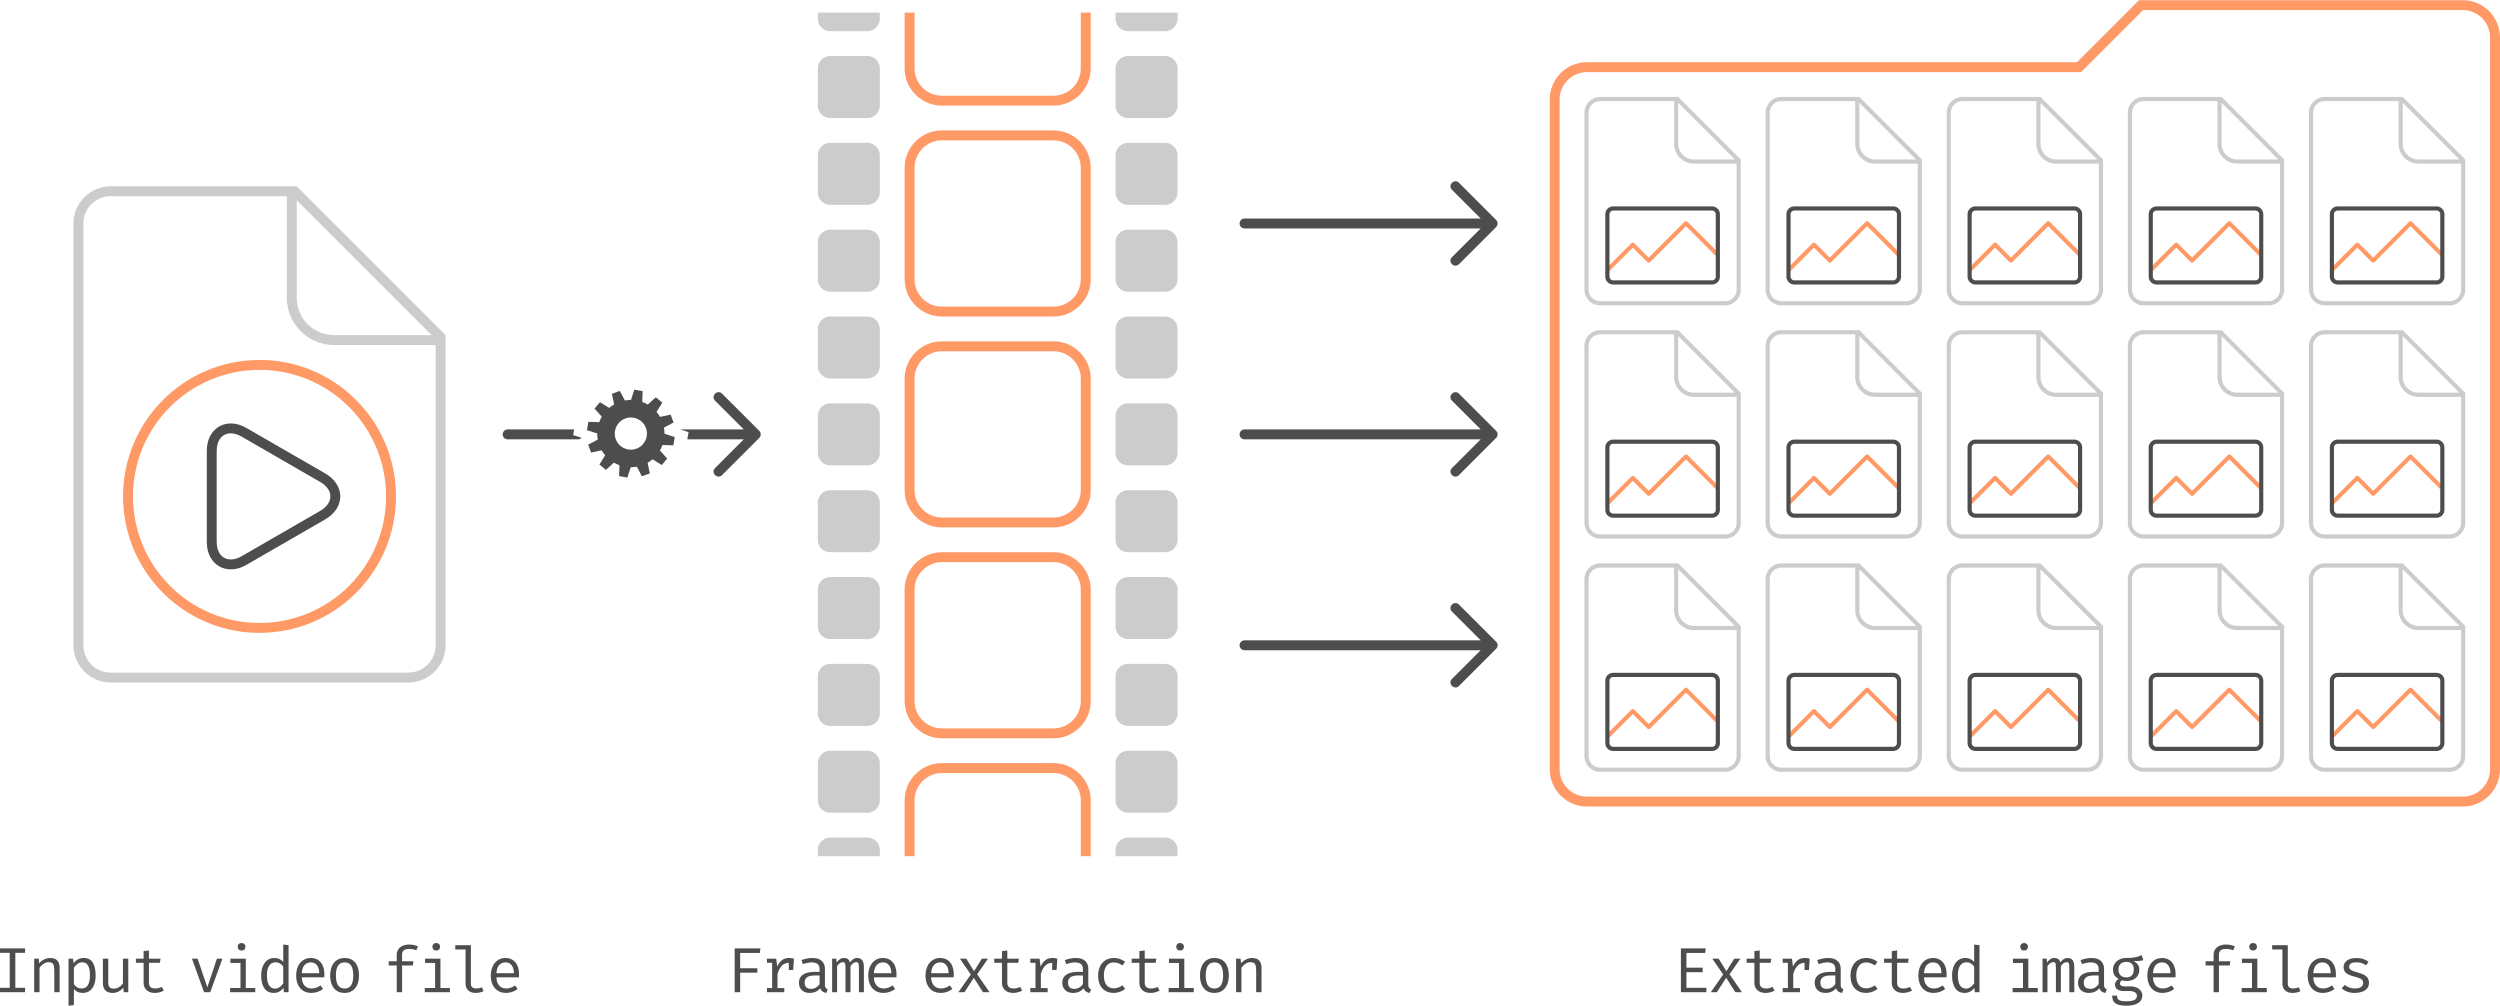 <?xml version="1.0" encoding="UTF-8"?>
<!DOCTYPE svg PUBLIC "-//W3C//DTD SVG 1.1//EN" "http://www.w3.org/Graphics/SVG/1.1/DTD/svg11.dtd">
<!-- Creator: CorelDRAW 2018 (64 Bit) -->
<svg xmlns="http://www.w3.org/2000/svg" xml:space="preserve" width="1280px" height="515px" version="1.1" style="shape-rendering:geometricPrecision; text-rendering:geometricPrecision; image-rendering:optimizeQuality; fill-rule:evenodd; clip-rule:evenodd"
viewBox="0 0 1280 515"
 xmlns:xlink="http://www.w3.org/1999/xlink">
 <defs>
  <style type="text/css">
   <![CDATA[
    .fil6 {fill:#4D4D4D}
    .fil4 {fill:#4D4D4D}
    .fil1 {fill:#CCCCCC}
    .fil0 {fill:#FF9966}
    .fil5 {fill:#FF9966}
    .fil2 {fill:#4D4D4D;fill-rule:nonzero}
    .fil7 {fill:#4D4D4D;fill-rule:nonzero}
    .fil3 {fill:#FF9966;fill-rule:nonzero}
   ]]>
  </style>
 </defs>
 <g id="Camada_x0020_1">
  <g id="_2288764520944">
   <g>
    <g>
     <g>
      <path class="fil0" d="M463.17 438.36l0 -28.59c0,-10.47 8.57,-19.05 19.05,-19.05l57.17 0c10.48,0 19.05,8.58 19.05,19.05l0 28.59 -5.08 0 0 -28.59c0,-3.83 -1.57,-7.32 -4.11,-9.86 -2.53,-2.53 -6.02,-4.11 -9.86,-4.11l-57.17 0c-3.83,0 -7.33,1.58 -9.86,4.11 -2.54,2.54 -4.11,6.03 -4.11,9.86l0 28.59 -5.08 0z"/>
      <path class="fil0" d="M463.17 358.96l0 -57.16c0,-10.48 8.57,-19.06 19.05,-19.06l57.17 0c10.48,0 19.05,8.58 19.05,19.06l0 57.16c0,10.48 -8.57,19.06 -19.05,19.06l-57.17 0c-10.48,0 -19.05,-8.58 -19.05,-19.06zm5.08 -57.16l0 57.16c0,3.85 1.57,7.35 4.09,9.87l0.02 0.02c2.52,2.52 6.01,4.09 9.86,4.09l57.17 0c3.85,0 7.34,-1.57 9.86,-4.09l0.02 -0.02c2.53,-2.52 4.09,-6.02 4.09,-9.87l0 -57.16c0,-3.84 -1.57,-7.33 -4.11,-9.87 -2.53,-2.53 -6.02,-4.11 -9.86,-4.11l-57.17 0c-3.83,0 -7.33,1.58 -9.86,4.11 -2.54,2.54 -4.11,6.03 -4.11,9.87z"/>
      <path class="fil0" d="M463.17 250.98l0 -57.16c0,-10.48 8.57,-19.06 19.05,-19.06l57.17 0c10.48,0 19.05,8.58 19.05,19.06l0 57.16c0,10.48 -8.57,19.06 -19.05,19.06l-57.17 0c-10.48,0 -19.05,-8.58 -19.05,-19.06zm5.08 -57.16l0 57.16c0,3.85 1.57,7.35 4.09,9.87l0.02 0.02c2.52,2.52 6.01,4.09 9.86,4.09l57.17 0c3.85,0 7.34,-1.57 9.86,-4.09l0.02 -0.02c2.53,-2.52 4.09,-6.02 4.09,-9.87l0 -57.16c0,-3.84 -1.57,-7.33 -4.11,-9.87 -2.53,-2.53 -6.02,-4.11 -9.86,-4.11l-57.17 0c-3.83,0 -7.33,1.58 -9.86,4.11 -2.54,2.54 -4.11,6.03 -4.11,9.87z"/>
      <path class="fil0" d="M463.17 143l0 -57.16c0,-10.48 8.57,-19.06 19.05,-19.06l57.17 0c10.48,0 19.05,8.58 19.05,19.06l0 57.16c0,10.48 -8.57,19.06 -19.05,19.06l-57.17 0c-10.48,0 -19.05,-8.58 -19.05,-19.06zm5.08 -57.16l0 57.16c0,3.85 1.57,7.35 4.09,9.87l0.02 0.02c2.52,2.52 6.01,4.09 9.86,4.09l57.17 0c3.85,0 7.34,-1.57 9.86,-4.09l0.02 -0.02c2.53,-2.52 4.09,-6.02 4.09,-9.87l0 -57.16c0,-3.84 -1.57,-7.33 -4.11,-9.87 -2.53,-2.53 -6.02,-4.11 -9.86,-4.11l-57.17 0c-3.83,0 -7.33,1.58 -9.86,4.11 -2.54,2.54 -4.11,6.03 -4.11,9.87z"/>
      <path class="fil0" d="M463.17 35.02l0 -28.58 5.08 0 0 28.58c0,3.85 1.57,7.35 4.09,9.87l0.02 0.02c2.52,2.52 6.01,4.09 9.86,4.09l57.17 0c3.85,0 7.34,-1.57 9.86,-4.09l0.02 -0.02c2.53,-2.52 4.09,-6.02 4.09,-9.87l0 -28.58 5.08 0 0 28.58c0,10.48 -8.57,19.06 -19.05,19.06l-57.17 0c-10.48,0 -19.05,-8.58 -19.05,-19.06z"/>
     </g>
     <g>
      <path class="fil1" d="M418.71 438.36l0 -3.18c0,-3.49 2.85,-6.35 6.35,-6.35l19.05 0c3.5,0 6.35,2.86 6.35,6.35l0 3.18 -31.75 0z"/>
      <path class="fil1" d="M418.71 409.78l0 -19.06c0,-3.49 2.85,-6.35 6.35,-6.35l19.05 0c3.5,0 6.35,2.86 6.35,6.35l0 19.06c0,3.49 -2.85,6.35 -6.35,6.35l-19.05 0c-3.5,0 -6.35,-2.86 -6.35,-6.35z"/>
      <path class="fil1" d="M418.71 365.32l0 -19.06c0,-3.49 2.85,-6.35 6.35,-6.35l19.05 0c3.5,0 6.35,2.86 6.35,6.35l0 19.06c0,3.49 -2.85,6.35 -6.35,6.35l-19.05 0c-3.5,0 -6.35,-2.86 -6.35,-6.35z"/>
      <path class="fil1" d="M418.71 320.85l0 -19.05c0,-3.5 2.85,-6.35 6.35,-6.35l19.05 0c3.5,0 6.35,2.85 6.35,6.35l0 19.05c0,3.5 -2.85,6.36 -6.35,6.36l-19.05 0c-3.5,0 -6.35,-2.86 -6.35,-6.36z"/>
      <path class="fil1" d="M418.71 276.39l0 -19.05c0,-3.5 2.85,-6.36 6.35,-6.36l19.05 0c3.5,0 6.35,2.86 6.35,6.36l0 19.05c0,3.5 -2.85,6.35 -6.35,6.35l-19.05 0c-3.5,0 -6.35,-2.85 -6.35,-6.35z"/>
      <path class="fil1" d="M418.71 231.93l0 -19.05c0,-3.5 2.85,-6.36 6.35,-6.36l19.05 0c3.5,0 6.35,2.86 6.35,6.36l0 19.05c0,3.49 -2.85,6.35 -6.35,6.35l-19.05 0c-3.5,0 -6.35,-2.86 -6.35,-6.35z"/>
      <path class="fil1" d="M418.71 187.47l0 -19.06c0,-3.49 2.85,-6.35 6.35,-6.35l19.05 0c3.5,0 6.35,2.86 6.35,6.35l0 19.06c0,3.49 -2.85,6.35 -6.35,6.35l-19.05 0c-3.5,0 -6.35,-2.86 -6.35,-6.35z"/>
      <path class="fil1" d="M418.71 143.01l0 -19.06c0,-3.49 2.85,-6.35 6.35,-6.35l19.05 0c3.5,0 6.35,2.86 6.35,6.35l0 19.06c0,3.49 -2.85,6.35 -6.35,6.35l-19.05 0c-3.5,0 -6.35,-2.86 -6.35,-6.35z"/>
      <path class="fil1" d="M418.71 98.55l0 -19.06c0,-3.49 2.85,-6.35 6.35,-6.35l19.05 0c3.5,0 6.35,2.86 6.35,6.35l0 19.06c0,3.49 -2.85,6.35 -6.35,6.35l-19.05 0c-3.5,0 -6.35,-2.86 -6.35,-6.35z"/>
      <path class="fil1" d="M418.71 54.08l0 -19.05c0,-3.5 2.85,-6.35 6.35,-6.35l19.05 0c3.5,0 6.35,2.85 6.35,6.35l0 19.05c0,3.5 -2.85,6.35 -6.35,6.35l-19.05 0c-3.5,0 -6.35,-2.85 -6.35,-6.35z"/>
      <path class="fil1" d="M418.71 9.62l0 -3.18 31.75 0 0 3.18c0,3.49 -2.85,6.35 -6.35,6.35l-19.05 0c-3.5,0 -6.35,-2.86 -6.35,-6.35z"/>
     </g>
     <g>
      <path class="fil1" d="M571.15 438.36l0 -3.18c0,-3.49 2.85,-6.35 6.35,-6.35l19.06 0c3.49,0 6.35,2.86 6.35,6.35l0 3.18 -31.76 0z"/>
      <path class="fil1" d="M571.15 409.78l0 -19.06c0,-3.49 2.85,-6.35 6.35,-6.35l19.06 0c3.49,0 6.35,2.86 6.35,6.35l0 19.06c0,3.49 -2.86,6.35 -6.35,6.35l-19.06 0c-3.5,0 -6.35,-2.86 -6.35,-6.35z"/>
      <path class="fil1" d="M571.15 365.32l0 -19.06c0,-3.49 2.85,-6.35 6.35,-6.35l19.06 0c3.49,0 6.35,2.86 6.35,6.35l0 19.06c0,3.49 -2.86,6.35 -6.35,6.35l-19.06 0c-3.5,0 -6.35,-2.86 -6.35,-6.35z"/>
      <path class="fil1" d="M571.15 320.85l0 -19.05c0,-3.5 2.85,-6.35 6.35,-6.35l19.06 0c3.49,0 6.35,2.85 6.35,6.35l0 19.05c0,3.5 -2.86,6.36 -6.35,6.36l-19.06 0c-3.5,0 -6.35,-2.86 -6.35,-6.36z"/>
      <path class="fil1" d="M571.15 276.39l0 -19.05c0,-3.5 2.85,-6.36 6.35,-6.36l19.06 0c3.49,0 6.35,2.86 6.35,6.36l0 19.05c0,3.5 -2.86,6.35 -6.35,6.35l-19.06 0c-3.5,0 -6.35,-2.85 -6.35,-6.35z"/>
      <path class="fil1" d="M571.15 231.93l0 -19.05c0,-3.5 2.85,-6.36 6.35,-6.36l19.06 0c3.49,0 6.35,2.86 6.35,6.36l0 19.05c0,3.49 -2.86,6.35 -6.35,6.35l-19.06 0c-3.5,0 -6.35,-2.86 -6.35,-6.35z"/>
      <path class="fil1" d="M571.15 187.47l0 -19.06c0,-3.49 2.85,-6.35 6.35,-6.35l19.06 0c3.49,0 6.35,2.86 6.35,6.35l0 19.06c0,3.49 -2.86,6.35 -6.35,6.35l-19.06 0c-3.5,0 -6.35,-2.86 -6.35,-6.35z"/>
      <path class="fil1" d="M571.15 143.01l0 -19.06c0,-3.49 2.85,-6.35 6.35,-6.35l19.06 0c3.49,0 6.35,2.86 6.35,6.35l0 19.06c0,3.49 -2.86,6.35 -6.35,6.35l-19.06 0c-3.5,0 -6.35,-2.86 -6.35,-6.35z"/>
      <path class="fil1" d="M571.15 98.55l0 -19.06c0,-3.49 2.85,-6.35 6.35,-6.35l19.06 0c3.49,0 6.35,2.86 6.35,6.35l0 19.06c0,3.49 -2.86,6.35 -6.35,6.35l-19.06 0c-3.5,0 -6.35,-2.86 -6.35,-6.35z"/>
      <path class="fil1" d="M571.15 54.08l0 -19.05c0,-3.5 2.85,-6.35 6.35,-6.35l19.06 0c3.49,0 6.35,2.85 6.35,6.35l0 19.05c0,3.5 -2.86,6.35 -6.35,6.35l-19.06 0c-3.5,0 -6.35,-2.85 -6.35,-6.35z"/>
      <path class="fil1" d="M571.15 9.62l0 -3.18 31.76 0 0 3.18c0,3.49 -2.86,6.35 -6.35,6.35l-19.06 0c-3.5,0 -6.35,-2.86 -6.35,-6.35z"/>
     </g>
    </g>
    <polygon class="fil2" points="378.96,495.74 387.75,495.74 387.75,498.02 378.96,498.02 378.96,508 376.15,508 376.15,485.57 389.36,485.57 389.02,487.89 378.96,487.89 "/>
    <path id="1" class="fil2" d="M404.08 490.48c0.45,0 0.86,0.03 1.23,0.09 0.37,0.05 0.77,0.15 1.2,0.28l-0.39 5.8 -2.25 0 0 -3.65 -0.15 0c-1.32,0 -2.45,0.47 -3.38,1.4 -0.94,0.93 -1.69,2.35 -2.26,4.24l0 7.26 3.48 0 0 2.1 -8.89 0 0 -2.1 2.67 0 0 -12.95 -2.67 0 0 -2.1 4.75 0 0.51 4.06c0.69,-1.49 1.52,-2.6 2.48,-3.33 0.96,-0.74 2.19,-1.1 3.67,-1.1z"/>
    <path id="2" class="fil2" d="M422.37 504.25c0,0.68 0.11,1.17 0.33,1.5 0.21,0.31 0.57,0.55 1.07,0.7l-0.66 1.93c-1.66,-0.22 -2.7,-1.03 -3.15,-2.42 -0.61,0.8 -1.38,1.39 -2.3,1.8 -0.93,0.41 -1.96,0.62 -3.07,0.62 -1.13,0 -2.11,-0.22 -2.95,-0.65 -0.84,-0.44 -1.48,-1.06 -1.92,-1.86 -0.45,-0.79 -0.67,-1.72 -0.67,-2.79 0,-1.77 0.69,-3.12 2.07,-4.07 1.38,-0.94 3.37,-1.42 5.98,-1.42l2.52 0 0 -1.43c0,-1.2 -0.35,-2.06 -1.04,-2.6 -0.7,-0.53 -1.72,-0.8 -3.05,-0.8 -1.29,0 -2.78,0.29 -4.46,0.88l-0.72 -2.07c1.91,-0.72 3.78,-1.08 5.6,-1.08 2.1,0 3.69,0.49 4.78,1.48 1.09,0.98 1.64,2.33 1.64,4.06l0 8.22zm-7.08 2.04c0.84,0 1.65,-0.22 2.42,-0.64 0.76,-0.43 1.4,-1.03 1.91,-1.79l0 -4.41 -2.48 0c-1.81,0 -3.12,0.31 -3.94,0.93 -0.81,0.62 -1.22,1.51 -1.22,2.67 0,2.16 1.11,3.24 3.31,3.24z"/>
    <path id="3" class="fil2" d="M438.98 490.49c0.98,0 1.78,0.34 2.4,1.02 0.62,0.68 0.93,1.92 0.93,3.72l0 12.77 -2.54 0 0 -12.33c0,-0.81 -0.04,-1.42 -0.09,-1.83 -0.05,-0.41 -0.17,-0.71 -0.35,-0.91 -0.19,-0.21 -0.48,-0.31 -0.89,-0.31 -1.11,0 -2.11,0.69 -2.99,2.06l0 13.32 -2.56 0 0 -12.33c0,-0.81 -0.03,-1.42 -0.08,-1.83 -0.06,-0.41 -0.17,-0.71 -0.36,-0.91 -0.18,-0.21 -0.47,-0.31 -0.88,-0.31 -1.11,0 -2.11,0.69 -2.99,2.06l0 13.32 -2.53 0 0 -17.15 2.15 0 0.17 1.99c0.51,-0.75 1.07,-1.33 1.66,-1.73 0.58,-0.41 1.27,-0.62 2.06,-0.62 1.62,0 2.66,0.76 3.11,2.27 0.51,-0.74 1.07,-1.31 1.65,-1.69 0.6,-0.38 1.31,-0.58 2.13,-0.58z"/>
    <path id="4" class="fil2" d="M447.42 500.39c0.04,1.29 0.29,2.36 0.75,3.21 0.45,0.85 1.05,1.48 1.79,1.89 0.74,0.4 1.56,0.61 2.47,0.61 0.85,0 1.63,-0.13 2.34,-0.38 0.71,-0.25 1.46,-0.64 2.24,-1.17l1.29 1.8c-0.81,0.64 -1.73,1.13 -2.77,1.49 -1.03,0.36 -2.08,0.54 -3.13,0.54 -1.64,0 -3.05,-0.37 -4.23,-1.11 -1.18,-0.74 -2.08,-1.78 -2.7,-3.13 -0.61,-1.35 -0.92,-2.91 -0.92,-4.69 0,-1.73 0.31,-3.27 0.93,-4.62 0.62,-1.36 1.49,-2.42 2.62,-3.19 1.13,-0.76 2.44,-1.15 3.94,-1.15 1.43,0 2.68,0.34 3.73,1.01 1.04,0.67 1.84,1.64 2.4,2.91 0.57,1.26 0.84,2.76 0.84,4.49 0,0.49 -0.02,1 -0.06,1.49l-11.53 0zm4.66 -7.65c-1.33,0 -2.41,0.47 -3.24,1.39 -0.83,0.93 -1.3,2.31 -1.4,4.15l8.93 0c-0.03,-1.8 -0.42,-3.18 -1.19,-4.12 -0.75,-0.95 -1.79,-1.42 -3.1,-1.42z"/>
    <path id="5" class="fil2" d="M476.73 500.39c0.04,1.29 0.29,2.36 0.75,3.21 0.45,0.85 1.05,1.48 1.79,1.89 0.74,0.4 1.57,0.61 2.48,0.61 0.84,0 1.62,-0.13 2.33,-0.38 0.71,-0.25 1.46,-0.64 2.24,-1.17l1.29 1.8c-0.8,0.64 -1.73,1.13 -2.76,1.49 -1.03,0.36 -2.08,0.54 -3.14,0.54 -1.64,0 -3.05,-0.37 -4.23,-1.11 -1.18,-0.74 -2.08,-1.78 -2.7,-3.13 -0.61,-1.35 -0.92,-2.91 -0.92,-4.69 0,-1.73 0.32,-3.27 0.93,-4.62 0.62,-1.36 1.49,-2.42 2.63,-3.19 1.12,-0.76 2.44,-1.15 3.93,-1.15 1.44,0 2.68,0.34 3.73,1.01 1.05,0.67 1.85,1.64 2.41,2.91 0.56,1.26 0.84,2.76 0.84,4.49 0,0.49 -0.03,1 -0.07,1.49l-11.53 0zm4.66 -7.65c-1.33,0 -2.4,0.47 -3.23,1.39 -0.83,0.93 -1.3,2.31 -1.41,4.15l8.94 0c-0.03,-1.8 -0.43,-3.18 -1.19,-4.12 -0.76,-0.95 -1.8,-1.42 -3.11,-1.42z"/>
    <polygon id="6" class="fil2" points="490.71,508 497.04,498.94 491.48,490.85 494.73,490.85 498.7,497.24 502.72,490.85 505.85,490.85 500.31,498.83 506.63,508 503.28,508 498.59,500.64 493.83,508 "/>
    <path id="7" class="fil2" d="M523.37 507.14c-0.57,0.38 -1.28,0.68 -2.12,0.9 -0.85,0.23 -1.67,0.34 -2.47,0.34 -1.21,0 -2.24,-0.23 -3.1,-0.66 -0.87,-0.44 -1.53,-1.05 -1.98,-1.84 -0.46,-0.78 -0.69,-1.67 -0.69,-2.68l0 -10.23 -3.94 0 0 -2.12 3.94 0 0 -3.89 2.74 -0.33 0 4.22 5.93 0 -0.33 2.12 -5.6 0 0 10.19c0,0.98 0.26,1.71 0.77,2.2 0.52,0.49 1.35,0.74 2.5,0.74 1.17,0 2.26,-0.27 3.29,-0.82l1.06 1.86z"/>
    <path id="8" class="fil2" d="M538.92 490.48c0.45,0 0.86,0.03 1.23,0.09 0.37,0.05 0.77,0.15 1.2,0.28l-0.39 5.8 -2.25 0 0 -3.65 -0.15 0c-1.32,0 -2.45,0.47 -3.38,1.4 -0.94,0.93 -1.69,2.35 -2.26,4.24l0 7.26 3.48 0 0 2.1 -8.89 0 0 -2.1 2.67 0 0 -12.95 -2.67 0 0 -2.1 4.75 0 0.51 4.06c0.69,-1.49 1.52,-2.6 2.48,-3.33 0.96,-0.74 2.19,-1.1 3.67,-1.1z"/>
    <path id="9" class="fil2" d="M557.22 504.25c0,0.68 0.1,1.17 0.32,1.5 0.22,0.31 0.58,0.55 1.07,0.7l-0.66 1.93c-1.66,-0.22 -2.7,-1.03 -3.15,-2.42 -0.61,0.8 -1.37,1.39 -2.3,1.8 -0.93,0.41 -1.95,0.62 -3.07,0.62 -1.13,0 -2.11,-0.22 -2.95,-0.65 -0.83,-0.44 -1.48,-1.06 -1.92,-1.86 -0.45,-0.79 -0.67,-1.72 -0.67,-2.79 0,-1.77 0.69,-3.12 2.07,-4.07 1.38,-0.94 3.37,-1.42 5.98,-1.42l2.52 0 0 -1.43c0,-1.2 -0.35,-2.06 -1.04,-2.6 -0.7,-0.53 -1.71,-0.8 -3.05,-0.8 -1.29,0 -2.78,0.29 -4.46,0.88l-0.71 -2.07c1.91,-0.72 3.77,-1.08 5.59,-1.08 2.1,0 3.69,0.49 4.78,1.48 1.09,0.98 1.65,2.33 1.65,4.06l0 8.22zm-7.09 2.04c0.84,0 1.65,-0.22 2.42,-0.64 0.76,-0.43 1.4,-1.03 1.91,-1.79l0 -4.41 -2.47 0c-1.82,0 -3.13,0.31 -3.95,0.93 -0.81,0.62 -1.22,1.51 -1.22,2.67 0,2.16 1.11,3.24 3.31,3.24z"/>
    <path id="10" class="fil2" d="M570.27 506.02c1.53,0 3.02,-0.51 4.46,-1.51l1.34 1.8c-0.75,0.63 -1.65,1.13 -2.7,1.51 -1.05,0.37 -2.09,0.56 -3.1,0.56 -1.68,0 -3.13,-0.37 -4.34,-1.09 -1.21,-0.73 -2.13,-1.77 -2.76,-3.1 -0.63,-1.33 -0.94,-2.9 -0.94,-4.69 0,-1.72 0.32,-3.27 0.96,-4.64 0.64,-1.36 1.57,-2.43 2.78,-3.2 1.22,-0.78 2.66,-1.17 4.33,-1.17 2.19,0 4.1,0.66 5.74,1.99l-1.34 1.82c-1.47,-1.02 -2.95,-1.53 -4.43,-1.53 -1.01,0 -1.89,0.25 -2.65,0.75 -0.76,0.5 -1.36,1.26 -1.78,2.26 -0.43,1.02 -0.65,2.25 -0.65,3.72 0,2.19 0.46,3.83 1.38,4.9 0.91,1.08 2.15,1.62 3.7,1.62z"/>
    <path id="11" class="fil2" d="M593.72 507.14c-0.57,0.38 -1.28,0.68 -2.12,0.9 -0.84,0.23 -1.66,0.34 -2.47,0.34 -1.21,0 -2.24,-0.23 -3.1,-0.66 -0.86,-0.44 -1.53,-1.05 -1.98,-1.84 -0.46,-0.78 -0.68,-1.67 -0.68,-2.68l0 -10.23 -3.95 0 0 -2.12 3.95 0 0 -3.89 2.73 -0.33 0 4.22 5.93 0 -0.33 2.12 -5.6 0 0 10.19c0,0.98 0.26,1.71 0.78,2.2 0.51,0.49 1.35,0.74 2.49,0.74 1.17,0 2.26,-0.27 3.3,-0.82l1.05 1.86z"/>
    <path id="12" class="fil2" d="M604.19 482.82c0.6,0 1.08,0.18 1.45,0.55 0.37,0.36 0.56,0.81 0.56,1.36 0,0.56 -0.19,1.03 -0.56,1.4 -0.37,0.37 -0.85,0.55 -1.45,0.55 -0.57,0 -1.04,-0.18 -1.41,-0.56 -0.37,-0.38 -0.56,-0.84 -0.56,-1.39 0,-0.55 0.19,-1 0.56,-1.36 0.37,-0.37 0.84,-0.55 1.41,-0.55zm2.18 23.02l4.84 0 0 2.16 -12.86 0 0 -2.16 5.29 0 0 -12.82 -5.13 0 0 -2.17 7.86 0 0 14.99z"/>
    <path id="13" class="fil2" d="M621.81 490.49c1.59,0 2.93,0.37 4.03,1.09 1.09,0.72 1.92,1.75 2.48,3.09 0.56,1.34 0.84,2.92 0.84,4.75 0,1.77 -0.29,3.33 -0.86,4.68 -0.56,1.34 -1.41,2.39 -2.51,3.14 -1.11,0.76 -2.44,1.14 -4.01,1.14 -1.58,0 -2.93,-0.37 -4.03,-1.1 -1.1,-0.73 -1.93,-1.77 -2.5,-3.11 -0.56,-1.33 -0.85,-2.91 -0.85,-4.72 0,-1.78 0.29,-3.34 0.86,-4.69 0.57,-1.35 1.41,-2.39 2.52,-3.14 1.12,-0.75 2.46,-1.13 4.03,-1.13zm0 2.23c-1.48,0 -2.6,0.56 -3.35,1.66 -0.75,1.1 -1.13,2.79 -1.13,5.07 0,2.25 0.38,3.92 1.11,5.03 0.74,1.1 1.85,1.65 3.34,1.65 1.49,0 2.6,-0.55 3.34,-1.65 0.74,-1.11 1.11,-2.79 1.11,-5.06 0,-2.26 -0.37,-3.94 -1.11,-5.04 -0.74,-1.1 -1.84,-1.66 -3.31,-1.66z"/>
    <path id="14" class="fil2" d="M632.87 490.85l2.33 0 0.21 2.38c0.69,-0.86 1.55,-1.53 2.58,-2.01 1.04,-0.49 2.07,-0.73 3.09,-0.73 1.64,0 2.85,0.44 3.64,1.3 0.79,0.88 1.18,2.12 1.18,3.75l0 12.46 -2.74 0 0 -10.44c0,-1.28 -0.06,-2.26 -0.2,-2.93 -0.13,-0.67 -0.41,-1.17 -0.83,-1.5 -0.42,-0.33 -1.05,-0.49 -1.9,-0.49 -0.92,0 -1.79,0.29 -2.61,0.86 -0.82,0.57 -1.49,1.24 -2.01,2.01l0 12.49 -2.74 0 0 -17.15z"/>
   </g>
   <g>
    <g>
     <g>
      <g>
       <g>
        <g>
         <path class="fil3" d="M824.05 377.57l-1.51 -1.51 12.72 -12.72c0.41,-0.41 1.09,-0.41 1.5,0l7.38 7.38 18.33 -18.34c0.42,-0.42 1.1,-0.42 1.51,0l16 16 -1.51 1.51 -15.24 -15.25 -18.34 18.34c-0.42,0.42 -1.09,0.42 -1.51,0l-7.37 -7.37 -11.96 11.96z"/>
         <path class="fil4" d="M825.92 344.48l50.68 0c2.2,0 4,1.8 4,4l0 32.02c0,2.2 -1.8,4 -4,4l-50.68 0c-2.21,0 -4.01,-1.8 -4.01,-4l0 -32.02c0,-2.2 1.8,-4 4.01,-4zm50.68 2.14l-50.68 0c-1.03,0 -1.87,0.84 -1.87,1.86l0 32.02c0,1.02 0.84,1.87 1.87,1.87l50.68 0c1.03,0 1.87,-0.84 1.87,-1.87l0 -32.02c0,-1.03 -0.84,-1.86 -1.87,-1.86z"/>
        </g>
        <path class="fil1" d="M891.28 320.47l0 66.7c0,4.4 -3.61,8 -8.01,8l-64.02 0c-4.41,0 -8.01,-3.6 -8.01,-8l0 -90.71c0,-4.4 3.6,-8 8.01,-8l40.01 0 32.02 32.01zm-2.14 2.14l-21.87 0c-5.57,0 -10.14,-4.57 -10.14,-10.14l0 -21.87 -37.88 0c-3.24,0 -5.87,2.63 -5.87,5.86l0 90.71c0,3.23 2.63,5.87 5.87,5.87l64.02 0c3.23,0 5.87,-2.64 5.87,-5.87l0 -64.56zm-0.88 -2.14l-20.99 0c-4.41,0 -8.01,-3.6 -8.01,-8l0 -20.99 29 28.99z"/>
       </g>
       <g>
        <g>
         <path class="fil3" d="M916.78 377.57l-1.5 -1.51 12.71 -12.72c0.42,-0.41 1.09,-0.41 1.51,0l7.37 7.38 18.34 -18.34c0.41,-0.42 1.09,-0.42 1.51,0l15.99 16 -1.5 1.51 -15.25 -15.25 -18.33 18.34c-0.42,0.42 -1.1,0.42 -1.51,0l-7.38 -7.37 -11.96 11.96z"/>
         <path class="fil4" d="M918.65 344.48l50.69 0c2.2,0 4,1.8 4,4l0 32.02c0,2.2 -1.8,4 -4,4l-50.69 0c-2.2,0 -4,-1.8 -4,-4l0 -32.02c0,-2.2 1.8,-4 4,-4zm50.69 2.14l-50.69 0c-1.02,0 -1.87,0.84 -1.87,1.86l0 32.02c0,1.02 0.85,1.87 1.87,1.87l50.69 0c1.03,0 1.87,-0.84 1.87,-1.87l0 -32.02c0,-1.03 -0.84,-1.86 -1.87,-1.86z"/>
        </g>
        <path class="fil1" d="M984.01 320.47l0 66.7c0,4.4 -3.6,8 -8,8l-64.03 0c-4.4,0 -8,-3.6 -8,-8l0 -90.71c0,-4.4 3.6,-8 8,-8l40.02 0 32.01 32.01zm-2.13 2.14l-21.88 0c-5.57,0 -10.14,-4.57 -10.14,-10.14l0 -21.87 -37.88 0c-3.23,0 -5.87,2.63 -5.87,5.86l0 90.71c0,3.23 2.64,5.87 5.87,5.87l64.03 0c3.23,0 5.87,-2.64 5.87,-5.87l0 -64.56zm-0.89 -2.14l-20.99 0c-4.4,0 -8,-3.6 -8,-8l0 -20.99 28.99 28.99z"/>
       </g>
       <g>
        <g>
         <path class="fil3" d="M1009.52 377.57l-1.51 -1.51 12.72 -12.72c0.41,-0.41 1.09,-0.41 1.5,0l7.38 7.38 18.33 -18.34c0.42,-0.42 1.1,-0.42 1.51,0l16 16 -1.51 1.51 -15.24 -15.25 -18.34 18.34c-0.42,0.42 -1.09,0.42 -1.51,0l-7.37 -7.37 -11.96 11.96z"/>
         <path class="fil4" d="M1011.39 344.48l50.68 0c2.2,0 4,1.8 4,4l0 32.02c0,2.2 -1.8,4 -4,4l-50.68 0c-2.21,0 -4.01,-1.8 -4.01,-4l0 -32.02c0,-2.2 1.8,-4 4.01,-4zm50.68 2.14l-50.68 0c-1.03,0 -1.87,0.84 -1.87,1.86l0 32.02c0,1.02 0.84,1.87 1.87,1.87l50.68 0c1.03,0 1.87,-0.84 1.87,-1.87l0 -32.02c0,-1.03 -0.83,-1.86 -1.87,-1.86z"/>
        </g>
        <path class="fil1" d="M1076.75 320.47l0 66.7c0,4.4 -3.6,8 -8.01,8l-64.02 0c-4.41,0 -8.01,-3.6 -8.01,-8l0 -90.71c0,-4.4 3.6,-8 8.01,-8l40.01 0 32.02 32.01zm-2.14 2.14l-21.87 0c-5.57,0 -10.14,-4.57 -10.14,-10.14l0 -21.87 -37.88 0c-3.24,0 -5.87,2.63 -5.87,5.86l0 90.71c0,3.23 2.63,5.87 5.87,5.87l64.02 0c3.24,0 5.87,-2.64 5.87,-5.87l0 -64.56zm-0.88 -2.14l-20.99 0c-4.41,0 -8.01,-3.6 -8.01,-8l0 -20.99 29 28.99z"/>
       </g>
       <g>
        <g>
         <path class="fil3" d="M1102.25 377.57l-1.5 -1.51 12.71 -12.72c0.42,-0.41 1.09,-0.41 1.51,0l7.37 7.38 18.34 -18.34c0.42,-0.42 1.09,-0.42 1.51,0l15.99 16 -1.5 1.51 -15.25 -15.25 -18.33 18.34c-0.42,0.42 -1.1,0.42 -1.51,0l-7.37 -7.37 -11.97 11.96z"/>
         <path class="fil4" d="M1104.12 344.48l50.69 0c2.2,0 4,1.8 4,4l0 32.02c0,2.2 -1.8,4 -4,4l-50.69 0c-2.2,0 -4,-1.8 -4,-4l0 -32.02c0,-2.2 1.8,-4 4,-4zm50.69 2.14l-50.69 0c-1.02,0 -1.87,0.84 -1.87,1.86l0 32.02c0,1.02 0.85,1.87 1.87,1.87l50.69 0c1.03,0 1.87,-0.84 1.87,-1.87l0 -32.02c0,-1.03 -0.84,-1.86 -1.87,-1.86z"/>
        </g>
        <path class="fil1" d="M1169.48 320.47l0 66.7c0,4.4 -3.6,8 -8,8l-64.03 0c-4.4,0 -8,-3.6 -8,-8l0 -90.71c0,-4.4 3.6,-8 8,-8l40.02 0 32.01 32.01zm-2.13 2.14l-21.88 0c-5.57,0 -10.14,-4.57 -10.14,-10.14l0 -21.87 -37.88 0c-3.23,0 -5.87,2.63 -5.87,5.86l0 90.71c0,3.23 2.64,5.87 5.87,5.87l64.03 0c3.23,0 5.87,-2.64 5.87,-5.87l0 -64.56zm-0.89 -2.14l-20.99 0c-4.4,0 -8,-3.6 -8,-8l0 -20.99 28.99 28.99z"/>
       </g>
       <g>
        <g>
         <path class="fil3" d="M1194.99 377.57l-1.51 -1.51 12.72 -12.72c0.41,-0.41 1.09,-0.41 1.5,0l7.38 7.38 18.33 -18.34c0.42,-0.42 1.1,-0.42 1.51,0l16 16 -1.51 1.51 -15.24 -15.25 -18.34 18.34c-0.42,0.42 -1.09,0.42 -1.51,0l-7.37 -7.37 -11.96 11.96z"/>
         <path class="fil4" d="M1196.86 344.48l50.68 0c2.2,0 4.01,1.8 4.01,4l0 32.02c0,2.2 -1.81,4 -4.01,4l-50.68 0c-2.2,0 -4,-1.8 -4,-4l0 -32.02c0,-2.2 1.8,-4 4,-4zm50.68 2.14l-50.68 0c-1.03,0 -1.87,0.84 -1.87,1.86l0 32.02c0,1.02 0.84,1.87 1.87,1.87l50.68 0c1.03,0 1.87,-0.84 1.87,-1.87l0 -32.02c0,-1.03 -0.83,-1.86 -1.87,-1.86z"/>
        </g>
        <path class="fil1" d="M1262.22 320.47l0 66.7c0,4.4 -3.61,8 -8.01,8l-64.02 0c-4.4,0 -8.01,-3.6 -8.01,-8l0 -90.71c0,-4.4 3.61,-8 8.01,-8l40.01 0 32.02 32.01zm-2.14 2.14l-21.87 0c-5.57,0 -10.14,-4.57 -10.14,-10.14l0 -21.87 -37.88 0c-3.24,0 -5.87,2.63 -5.87,5.86l0 90.71c0,3.23 2.63,5.87 5.87,5.87l64.02 0c3.24,0 5.87,-2.64 5.87,-5.87l0 -64.56zm-0.88 -2.14l-20.99 0c-4.41,0 -8.01,-3.6 -8.01,-8l0 -20.99 29 28.99z"/>
       </g>
      </g>
      <g>
       <g>
        <g>
         <path class="fil3" d="M824.05 258.16l-1.51 -1.51 12.72 -12.72c0.41,-0.41 1.09,-0.41 1.5,0l7.38 7.37 18.33 -18.33c0.42,-0.42 1.1,-0.42 1.51,0l16 15.99 -1.51 1.51 -15.24 -15.24 -18.34 18.34c-0.42,0.41 -1.09,0.41 -1.51,0l-7.37 -7.38 -11.96 11.97z"/>
         <path class="fil4" d="M825.92 225.07l50.68 0c2.2,0 4,1.8 4,4l0 32.02c0,2.2 -1.8,4 -4,4l-50.68 0c-2.21,0 -4.01,-1.8 -4.01,-4l0 -32.02c0,-2.2 1.8,-4 4.01,-4zm50.68 2.14l-50.68 0c-1.03,0 -1.87,0.83 -1.87,1.86l0 32.02c0,1.02 0.84,1.86 1.87,1.86l50.68 0c1.03,0 1.87,-0.84 1.87,-1.86l0 -32.02c0,-1.03 -0.84,-1.86 -1.87,-1.86z"/>
        </g>
        <path class="fil1" d="M891.28 201.06l0 66.7c0,4.4 -3.61,8 -8.01,8l-64.02 0c-4.41,0 -8.01,-3.6 -8.01,-8l0 -90.71c0,-4.4 3.6,-8 8.01,-8l40.01 0 32.02 32.01zm-2.14 2.13l-21.87 0c-5.57,0 -10.14,-4.56 -10.14,-10.13l0 -21.88 -37.88 0c-3.24,0 -5.87,2.64 -5.87,5.87l0 90.71c0,3.23 2.63,5.86 5.87,5.86l64.02 0c3.23,0 5.87,-2.63 5.87,-5.86l0 -64.57zm-0.88 -2.13l-20.99 0c-4.41,0 -8.01,-3.6 -8.01,-8l0 -20.99 29 28.99z"/>
       </g>
       <g>
        <g>
         <path class="fil3" d="M916.78 258.16l-1.5 -1.51 12.71 -12.72c0.42,-0.41 1.09,-0.41 1.51,0l7.37 7.37 18.34 -18.33c0.41,-0.42 1.09,-0.42 1.51,0l15.99 15.99 -1.5 1.51 -15.25 -15.24 -18.33 18.34c-0.42,0.41 -1.1,0.41 -1.51,0l-7.38 -7.38 -11.96 11.97z"/>
         <path class="fil4" d="M918.65 225.07l50.69 0c2.2,0 4,1.8 4,4l0 32.02c0,2.2 -1.8,4 -4,4l-50.69 0c-2.2,0 -4,-1.8 -4,-4l0 -32.02c0,-2.2 1.8,-4 4,-4zm50.69 2.14l-50.69 0c-1.02,0 -1.87,0.83 -1.87,1.86l0 32.02c0,1.02 0.85,1.86 1.87,1.86l50.69 0c1.03,0 1.87,-0.84 1.87,-1.86l0 -32.02c0,-1.03 -0.84,-1.86 -1.87,-1.86z"/>
        </g>
        <path class="fil1" d="M984.01 201.06l0 66.7c0,4.4 -3.6,8 -8,8l-64.03 0c-4.4,0 -8,-3.6 -8,-8l0 -90.71c0,-4.4 3.6,-8 8,-8l40.02 0 32.01 32.01zm-2.13 2.13l-21.88 0c-5.57,0 -10.14,-4.56 -10.14,-10.13l0 -21.88 -37.88 0c-3.23,0 -5.87,2.64 -5.87,5.87l0 90.71c0,3.23 2.64,5.86 5.87,5.86l64.03 0c3.23,0 5.87,-2.63 5.87,-5.86l0 -64.57zm-0.89 -2.13l-20.99 0c-4.4,0 -8,-3.6 -8,-8l0 -20.99 28.99 28.99z"/>
       </g>
       <g>
        <g>
         <path class="fil3" d="M1009.52 258.16l-1.51 -1.51 12.72 -12.72c0.41,-0.41 1.09,-0.41 1.5,0l7.38 7.37 18.33 -18.33c0.42,-0.42 1.1,-0.42 1.51,0l16 15.99 -1.51 1.51 -15.24 -15.24 -18.34 18.34c-0.42,0.41 -1.09,0.41 -1.51,0l-7.37 -7.38 -11.96 11.97z"/>
         <path class="fil4" d="M1011.39 225.07l50.68 0c2.2,0 4,1.8 4,4l0 32.02c0,2.2 -1.8,4 -4,4l-50.68 0c-2.21,0 -4.01,-1.8 -4.01,-4l0 -32.02c0,-2.2 1.8,-4 4.01,-4zm50.68 2.14l-50.68 0c-1.03,0 -1.87,0.83 -1.87,1.86l0 32.02c0,1.02 0.84,1.86 1.87,1.86l50.68 0c1.03,0 1.87,-0.84 1.87,-1.86l0 -32.02c0,-1.03 -0.83,-1.86 -1.87,-1.86z"/>
        </g>
        <path class="fil1" d="M1076.75 201.06l0 66.7c0,4.4 -3.6,8 -8.01,8l-64.02 0c-4.41,0 -8.01,-3.6 -8.01,-8l0 -90.71c0,-4.4 3.6,-8 8.01,-8l40.01 0 32.02 32.01zm-2.14 2.13l-21.87 0c-5.57,0 -10.14,-4.56 -10.14,-10.13l0 -21.88 -37.88 0c-3.24,0 -5.87,2.64 -5.87,5.87l0 90.71c0,3.23 2.63,5.86 5.87,5.86l64.02 0c3.24,0 5.87,-2.63 5.87,-5.86l0 -64.57zm-0.88 -2.13l-20.99 0c-4.41,0 -8.01,-3.6 -8.01,-8l0 -20.99 29 28.99z"/>
       </g>
       <g>
        <g>
         <path class="fil3" d="M1102.25 258.16l-1.5 -1.51 12.71 -12.72c0.42,-0.41 1.09,-0.41 1.51,0l7.37 7.37 18.34 -18.33c0.42,-0.42 1.09,-0.42 1.51,0l15.99 15.99 -1.5 1.51 -15.25 -15.24 -18.33 18.34c-0.42,0.41 -1.1,0.41 -1.51,0l-7.37 -7.38 -11.97 11.97z"/>
         <path class="fil4" d="M1104.12 225.07l50.69 0c2.2,0 4,1.8 4,4l0 32.02c0,2.2 -1.8,4 -4,4l-50.69 0c-2.2,0 -4,-1.8 -4,-4l0 -32.02c0,-2.2 1.8,-4 4,-4zm50.69 2.14l-50.69 0c-1.02,0 -1.87,0.83 -1.87,1.86l0 32.02c0,1.02 0.85,1.86 1.87,1.86l50.69 0c1.03,0 1.87,-0.84 1.87,-1.86l0 -32.02c0,-1.03 -0.84,-1.86 -1.87,-1.86z"/>
        </g>
        <path class="fil1" d="M1169.48 201.06l0 66.7c0,4.4 -3.6,8 -8,8l-64.03 0c-4.4,0 -8,-3.6 -8,-8l0 -90.71c0,-4.4 3.6,-8 8,-8l40.02 0 32.01 32.01zm-2.13 2.13l-21.88 0c-5.57,0 -10.14,-4.56 -10.14,-10.13l0 -21.88 -37.88 0c-3.23,0 -5.87,2.64 -5.87,5.87l0 90.71c0,3.23 2.64,5.86 5.87,5.86l64.03 0c3.23,0 5.87,-2.63 5.87,-5.86l0 -64.57zm-0.89 -2.13l-20.99 0c-4.4,0 -8,-3.6 -8,-8l0 -20.99 28.99 28.99z"/>
       </g>
       <g>
        <g>
         <path class="fil3" d="M1194.99 258.16l-1.51 -1.51 12.72 -12.72c0.41,-0.41 1.09,-0.41 1.5,0l7.38 7.37 18.33 -18.33c0.42,-0.42 1.1,-0.42 1.51,0l16 15.99 -1.51 1.51 -15.24 -15.24 -18.34 18.34c-0.42,0.41 -1.09,0.41 -1.51,0l-7.37 -7.38 -11.96 11.97z"/>
         <path class="fil4" d="M1196.86 225.07l50.68 0c2.2,0 4.01,1.8 4.01,4l0 32.02c0,2.2 -1.81,4 -4.01,4l-50.68 0c-2.2,0 -4,-1.8 -4,-4l0 -32.02c0,-2.2 1.8,-4 4,-4zm50.68 2.14l-50.68 0c-1.03,0 -1.87,0.83 -1.87,1.86l0 32.02c0,1.02 0.84,1.86 1.87,1.86l50.68 0c1.03,0 1.87,-0.84 1.87,-1.86l0 -32.02c0,-1.03 -0.83,-1.86 -1.87,-1.86z"/>
        </g>
        <path class="fil1" d="M1262.22 201.06l0 66.7c0,4.4 -3.61,8 -8.01,8l-64.02 0c-4.4,0 -8.01,-3.6 -8.01,-8l0 -90.71c0,-4.4 3.61,-8 8.01,-8l40.01 0 32.02 32.01zm-2.14 2.13l-21.87 0c-5.57,0 -10.14,-4.56 -10.14,-10.13l0 -21.88 -37.88 0c-3.24,0 -5.87,2.64 -5.87,5.87l0 90.71c0,3.23 2.63,5.86 5.87,5.86l64.02 0c3.24,0 5.87,-2.63 5.87,-5.86l0 -64.57zm-0.88 -2.13l-20.99 0c-4.41,0 -8.01,-3.6 -8.01,-8l0 -20.99 29 28.99z"/>
       </g>
      </g>
      <g>
       <g>
        <g>
         <path class="fil3" d="M824.05 138.74l-1.51 -1.51 12.72 -12.71c0.41,-0.42 1.09,-0.42 1.5,0l7.38 7.37 18.33 -18.34c0.42,-0.41 1.1,-0.41 1.51,0l16 16 -1.51 1.51 -15.24 -15.24 -18.34 18.33c-0.42,0.42 -1.09,0.42 -1.51,0l-7.37 -7.37 -11.96 11.96z"/>
         <path class="fil4" d="M825.92 105.66l50.68 0c2.2,0 4,1.8 4,4l0 32.01c0,2.2 -1.8,4 -4,4l-50.68 0c-2.21,0 -4.01,-1.8 -4.01,-4l0 -32.01c0,-2.2 1.8,-4 4.01,-4zm50.68 2.13l-50.68 0c-1.03,0 -1.87,0.84 -1.87,1.87l0 32.01c0,1.03 0.84,1.87 1.87,1.87l50.68 0c1.03,0 1.87,-0.84 1.87,-1.87l0 -32.01c0,-1.03 -0.84,-1.87 -1.87,-1.87z"/>
        </g>
        <path class="fil1" d="M891.28 81.65l0 66.69c0,4.4 -3.61,8.01 -8.01,8.01l-64.02 0c-4.41,0 -8.01,-3.61 -8.01,-8.01l0 -90.7c0,-4.4 3.6,-8 8.01,-8l40.01 0 32.02 32.01zm-2.14 2.13l-21.87 0c-5.57,0 -10.14,-4.57 -10.14,-10.13l0 -21.88 -37.88 0c-3.24,0 -5.87,2.63 -5.87,5.87l0 90.7c0,3.24 2.63,5.87 5.87,5.87l64.02 0c3.23,0 5.87,-2.64 5.87,-5.87l0 -64.56zm-0.88 -2.13l-20.99 0c-4.41,0 -8.01,-3.6 -8.01,-8l0 -21 29 29z"/>
       </g>
       <g>
        <g>
         <path class="fil3" d="M916.78 138.74l-1.5 -1.51 12.71 -12.71c0.42,-0.42 1.09,-0.42 1.51,0l7.37 7.37 18.34 -18.34c0.41,-0.41 1.09,-0.41 1.51,0l15.99 16 -1.5 1.51 -15.25 -15.24 -18.33 18.33c-0.42,0.42 -1.1,0.42 -1.51,0l-7.38 -7.37 -11.96 11.96z"/>
         <path class="fil4" d="M918.65 105.66l50.69 0c2.2,0 4,1.8 4,4l0 32.01c0,2.2 -1.8,4 -4,4l-50.69 0c-2.2,0 -4,-1.8 -4,-4l0 -32.01c0,-2.2 1.8,-4 4,-4zm50.69 2.13l-50.69 0c-1.02,0 -1.87,0.84 -1.87,1.87l0 32.01c0,1.03 0.85,1.87 1.87,1.87l50.69 0c1.03,0 1.87,-0.84 1.87,-1.87l0 -32.01c0,-1.03 -0.84,-1.87 -1.87,-1.87z"/>
        </g>
        <path class="fil1" d="M984.01 81.65l0 66.69c0,4.4 -3.6,8.01 -8,8.01l-64.03 0c-4.4,0 -8,-3.61 -8,-8.01l0 -90.7c0,-4.4 3.6,-8 8,-8l40.02 0 32.01 32.01zm-2.13 2.13l-21.88 0c-5.57,0 -10.14,-4.57 -10.14,-10.13l0 -21.88 -37.88 0c-3.23,0 -5.87,2.63 -5.87,5.87l0 90.7c0,3.24 2.64,5.87 5.87,5.87l64.03 0c3.23,0 5.87,-2.64 5.87,-5.87l0 -64.56zm-0.89 -2.13l-20.99 0c-4.4,0 -8,-3.6 -8,-8l0 -21 28.99 29z"/>
       </g>
       <g>
        <g>
         <path class="fil3" d="M1009.52 138.74l-1.51 -1.51 12.72 -12.71c0.41,-0.42 1.09,-0.42 1.5,0l7.38 7.37 18.33 -18.34c0.42,-0.41 1.1,-0.41 1.51,0l16 16 -1.51 1.51 -15.24 -15.24 -18.34 18.33c-0.42,0.42 -1.09,0.42 -1.51,0l-7.37 -7.37 -11.96 11.96z"/>
         <path class="fil4" d="M1011.39 105.66l50.68 0c2.2,0 4,1.8 4,4l0 32.01c0,2.2 -1.8,4 -4,4l-50.68 0c-2.21,0 -4.01,-1.8 -4.01,-4l0 -32.01c0,-2.2 1.8,-4 4.01,-4zm50.68 2.13l-50.68 0c-1.03,0 -1.87,0.84 -1.87,1.87l0 32.01c0,1.03 0.84,1.87 1.87,1.87l50.68 0c1.03,0 1.87,-0.84 1.87,-1.87l0 -32.01c0,-1.03 -0.83,-1.87 -1.87,-1.87z"/>
        </g>
        <path class="fil1" d="M1076.75 81.65l0 66.69c0,4.4 -3.6,8.01 -8.01,8.01l-64.02 0c-4.41,0 -8.01,-3.61 -8.01,-8.01l0 -90.7c0,-4.4 3.6,-8 8.01,-8l40.01 0 32.02 32.01zm-2.14 2.13l-21.87 0c-5.57,0 -10.14,-4.57 -10.14,-10.13l0 -21.88 -37.88 0c-3.24,0 -5.87,2.63 -5.87,5.87l0 90.7c0,3.24 2.63,5.87 5.87,5.87l64.02 0c3.24,0 5.87,-2.64 5.87,-5.87l0 -64.56zm-0.88 -2.13l-20.99 0c-4.41,0 -8.01,-3.6 -8.01,-8l0 -21 29 29z"/>
       </g>
       <g>
        <g>
         <path class="fil3" d="M1102.25 138.74l-1.5 -1.51 12.71 -12.71c0.42,-0.42 1.09,-0.42 1.51,0l7.37 7.37 18.34 -18.34c0.42,-0.41 1.09,-0.41 1.51,0l15.99 16 -1.5 1.51 -15.25 -15.24 -18.33 18.33c-0.42,0.42 -1.1,0.42 -1.51,0l-7.37 -7.37 -11.97 11.96z"/>
         <path class="fil4" d="M1104.12 105.66l50.69 0c2.2,0 4,1.8 4,4l0 32.01c0,2.2 -1.8,4 -4,4l-50.69 0c-2.2,0 -4,-1.8 -4,-4l0 -32.01c0,-2.2 1.8,-4 4,-4zm50.69 2.13l-50.69 0c-1.02,0 -1.87,0.84 -1.87,1.87l0 32.01c0,1.03 0.85,1.87 1.87,1.87l50.69 0c1.03,0 1.87,-0.84 1.87,-1.87l0 -32.01c0,-1.03 -0.84,-1.87 -1.87,-1.87z"/>
        </g>
        <path class="fil1" d="M1169.48 81.65l0 66.69c0,4.4 -3.6,8.01 -8,8.01l-64.03 0c-4.4,0 -8,-3.61 -8,-8.01l0 -90.7c0,-4.4 3.6,-8 8,-8l40.02 0 32.01 32.01zm-2.13 2.13l-21.88 0c-5.57,0 -10.14,-4.57 -10.14,-10.13l0 -21.88 -37.88 0c-3.23,0 -5.87,2.63 -5.87,5.87l0 90.7c0,3.24 2.64,5.87 5.87,5.87l64.03 0c3.23,0 5.87,-2.64 5.87,-5.87l0 -64.56zm-0.89 -2.13l-20.99 0c-4.4,0 -8,-3.6 -8,-8l0 -21 28.99 29z"/>
       </g>
       <g>
        <g>
         <path class="fil3" d="M1194.99 138.74l-1.51 -1.51 12.72 -12.71c0.41,-0.42 1.09,-0.42 1.5,0l7.38 7.37 18.33 -18.34c0.42,-0.41 1.1,-0.41 1.51,0l16 16 -1.51 1.51 -15.24 -15.24 -18.34 18.33c-0.42,0.42 -1.09,0.42 -1.51,0l-7.37 -7.37 -11.96 11.96z"/>
         <path class="fil4" d="M1196.86 105.66l50.68 0c2.2,0 4.01,1.8 4.01,4l0 32.01c0,2.2 -1.81,4 -4.01,4l-50.68 0c-2.2,0 -4,-1.8 -4,-4l0 -32.01c0,-2.2 1.8,-4 4,-4zm50.68 2.13l-50.68 0c-1.03,0 -1.87,0.84 -1.87,1.87l0 32.01c0,1.03 0.84,1.87 1.87,1.87l50.68 0c1.03,0 1.87,-0.84 1.87,-1.87l0 -32.01c0,-1.03 -0.83,-1.87 -1.87,-1.87z"/>
        </g>
        <path class="fil1" d="M1262.22 81.65l0 66.69c0,4.4 -3.61,8.01 -8.01,8.01l-64.02 0c-4.4,0 -8.01,-3.61 -8.01,-8.01l0 -90.7c0,-4.4 3.61,-8 8.01,-8l40.01 0 32.02 32.01zm-2.14 2.13l-21.87 0c-5.57,0 -10.14,-4.57 -10.14,-10.13l0 -21.88 -37.88 0c-3.24,0 -5.87,2.63 -5.87,5.87l0 90.7c0,3.24 2.63,5.87 5.87,5.87l64.02 0c3.24,0 5.87,-2.64 5.87,-5.87l0 -64.56zm-0.88 -2.13l-20.99 0c-4.41,0 -8.01,-3.6 -8.01,-8l0 -21 29 29z"/>
       </g>
      </g>
     </g>
     <path class="fil5" d="M812.51 31.85l250.9 0 31.76 -31.76 165.78 0c10.48,0 19.05,8.58 19.05,19.06l0 374.75c0,10.48 -8.57,19.06 -19.05,19.06l-448.44 0c-10.48,0 -19.05,-8.58 -19.05,-19.06l0 -343c0,-10.48 8.57,-19.05 19.05,-19.05zm0 5.08c-7.68,0 -13.97,6.29 -13.97,13.97l0 343c0,7.68 6.28,13.97 13.97,13.97l448.44 0c7.67,0 13.97,-6.3 13.97,-13.97l0 -374.75c0,-7.69 -6.29,-13.98 -13.97,-13.98l-163.68 0 -31.76 31.76 -253 0z"/>
    </g>
    <polygon class="fil2" points="863.45,495.45 871.76,495.45 871.76,497.78 863.45,497.78 863.45,505.74 873.65,505.74 873.65,508 860.62,508 860.62,485.57 873.36,485.57 873.03,487.89 863.45,487.89 "/>
    <polygon id="1" class="fil2" points="875.93,508 882.26,498.94 876.71,490.85 879.95,490.85 883.92,497.24 887.94,490.85 891.07,490.85 885.53,498.83 891.86,508 888.5,508 883.81,500.64 879.05,508 "/>
    <path id="2" class="fil2" d="M908.59 507.14c-0.57,0.38 -1.28,0.68 -2.12,0.9 -0.84,0.23 -1.66,0.34 -2.47,0.34 -1.21,0 -2.24,-0.23 -3.1,-0.66 -0.86,-0.44 -1.52,-1.05 -1.98,-1.84 -0.46,-0.78 -0.68,-1.67 -0.68,-2.68l0 -10.23 -3.95 0 0 -2.12 3.95 0 0 -3.89 2.73 -0.33 0 4.22 5.93 0 -0.33 2.12 -5.6 0 0 10.19c0,0.98 0.26,1.71 0.78,2.2 0.51,0.49 1.35,0.74 2.49,0.74 1.17,0 2.26,-0.27 3.3,-0.82l1.05 1.86z"/>
    <path id="3" class="fil2" d="M924.15 490.48c0.44,0 0.85,0.03 1.22,0.09 0.37,0.05 0.77,0.15 1.2,0.28l-0.39 5.8 -2.25 0 0 -3.65 -0.15 0c-1.32,0 -2.45,0.47 -3.38,1.4 -0.93,0.93 -1.69,2.35 -2.26,4.24l0 7.26 3.48 0 0 2.1 -8.89 0 0 -2.1 2.67 0 0 -12.95 -2.67 0 0 -2.1 4.76 0 0.5 4.06c0.69,-1.49 1.52,-2.6 2.48,-3.33 0.97,-0.74 2.19,-1.1 3.68,-1.1z"/>
    <path id="4" class="fil2" d="M942.44 504.25c0,0.68 0.1,1.17 0.32,1.5 0.22,0.31 0.58,0.55 1.07,0.7l-0.66 1.93c-1.65,-0.22 -2.7,-1.03 -3.15,-2.42 -0.61,0.8 -1.37,1.39 -2.3,1.8 -0.93,0.41 -1.95,0.62 -3.07,0.62 -1.13,0 -2.11,-0.22 -2.95,-0.65 -0.83,-0.44 -1.47,-1.06 -1.92,-1.86 -0.44,-0.79 -0.67,-1.72 -0.67,-2.79 0,-1.77 0.69,-3.12 2.07,-4.07 1.38,-0.94 3.37,-1.42 5.98,-1.42l2.52 0 0 -1.43c0,-1.2 -0.34,-2.06 -1.04,-2.6 -0.7,-0.53 -1.71,-0.8 -3.05,-0.8 -1.29,0 -2.78,0.29 -4.46,0.88l-0.71 -2.07c1.91,-0.72 3.78,-1.08 5.6,-1.08 2.09,0 3.69,0.49 4.78,1.48 1.09,0.98 1.64,2.33 1.64,4.06l0 8.22zm-7.09 2.04c0.85,0 1.65,-0.22 2.42,-0.64 0.77,-0.43 1.4,-1.03 1.91,-1.79l0 -4.41 -2.47 0c-1.82,0 -3.13,0.31 -3.95,0.93 -0.81,0.62 -1.22,1.51 -1.22,2.67 0,2.16 1.11,3.24 3.31,3.24z"/>
    <path id="5" class="fil2" d="M955.49 506.02c1.53,0 3.02,-0.51 4.47,-1.51l1.34 1.8c-0.76,0.63 -1.66,1.13 -2.71,1.51 -1.05,0.37 -2.08,0.56 -3.1,0.56 -1.68,0 -3.12,-0.37 -4.34,-1.09 -1.21,-0.73 -2.13,-1.77 -2.75,-3.1 -0.63,-1.33 -0.95,-2.9 -0.95,-4.69 0,-1.72 0.32,-3.27 0.96,-4.64 0.64,-1.36 1.57,-2.43 2.79,-3.2 1.21,-0.78 2.65,-1.17 4.33,-1.17 2.18,0 4.09,0.66 5.73,1.99l-1.34 1.82c-1.47,-1.02 -2.95,-1.53 -4.43,-1.53 -1.01,0 -1.89,0.25 -2.65,0.75 -0.76,0.5 -1.35,1.26 -1.78,2.26 -0.43,1.02 -0.65,2.25 -0.65,3.72 0,2.19 0.46,3.83 1.38,4.9 0.91,1.08 2.15,1.62 3.7,1.62z"/>
    <path id="6" class="fil2" d="M978.95 507.14c-0.58,0.38 -1.29,0.68 -2.13,0.9 -0.84,0.23 -1.66,0.34 -2.47,0.34 -1.2,0 -2.24,-0.23 -3.1,-0.66 -0.86,-0.44 -1.52,-1.05 -1.98,-1.84 -0.45,-0.78 -0.68,-1.67 -0.68,-2.68l0 -10.23 -3.95 0 0 -2.12 3.95 0 0 -3.89 2.73 -0.33 0 4.22 5.93 0 -0.32 2.12 -5.61 0 0 10.19c0,0.98 0.26,1.71 0.78,2.2 0.51,0.49 1.35,0.74 2.5,0.74 1.16,0 2.26,-0.27 3.29,-0.82l1.06 1.86z"/>
    <path id="7" class="fil2" d="M985.07 500.39c0.04,1.29 0.29,2.36 0.75,3.21 0.45,0.85 1.05,1.48 1.79,1.89 0.74,0.4 1.56,0.61 2.47,0.61 0.85,0 1.63,-0.13 2.34,-0.38 0.71,-0.25 1.46,-0.64 2.24,-1.17l1.29 1.8c-0.81,0.64 -1.73,1.13 -2.77,1.49 -1.03,0.36 -2.08,0.54 -3.13,0.54 -1.64,0 -3.05,-0.37 -4.23,-1.11 -1.18,-0.74 -2.08,-1.78 -2.7,-3.13 -0.61,-1.35 -0.92,-2.91 -0.92,-4.69 0,-1.73 0.31,-3.27 0.93,-4.62 0.62,-1.36 1.49,-2.42 2.62,-3.19 1.13,-0.76 2.44,-1.15 3.94,-1.15 1.43,0 2.68,0.34 3.73,1.01 1.04,0.67 1.84,1.64 2.41,2.91 0.56,1.26 0.83,2.76 0.83,4.49 0,0.49 -0.02,1 -0.06,1.49l-11.53 0zm4.66 -7.65c-1.33,0 -2.41,0.47 -3.24,1.39 -0.83,0.93 -1.3,2.31 -1.4,4.15l8.94 0c-0.04,-1.8 -0.43,-3.18 -1.2,-4.12 -0.75,-0.95 -1.79,-1.42 -3.1,-1.42z"/>
    <path id="8" class="fil2" d="M1013.5 483.94l0 24.06 -2.39 0 -0.26 -2.26c-0.63,0.89 -1.36,1.55 -2.18,1.99 -0.83,0.43 -1.72,0.65 -2.69,0.65 -2.17,0 -3.8,-0.8 -4.89,-2.4 -1.1,-1.59 -1.64,-3.77 -1.64,-6.53 0,-1.73 0.26,-3.27 0.8,-4.62 0.54,-1.36 1.32,-2.42 2.33,-3.19 1.02,-0.76 2.22,-1.15 3.59,-1.15 0.98,0 1.84,0.17 2.6,0.51 0.76,0.33 1.42,0.84 2,1.51l0 -8.9 2.73 0.33zm-6.61 8.75c-1.44,0 -2.55,0.57 -3.32,1.7 -0.76,1.14 -1.14,2.82 -1.14,5.06 0,2.22 0.35,3.89 1.05,5.01 0.7,1.14 1.72,1.7 3.07,1.7 1.62,0 3.02,-0.9 4.22,-2.7l0 -8.57c-0.47,-0.69 -1.04,-1.23 -1.71,-1.62 -0.67,-0.39 -1.39,-0.58 -2.17,-0.58z"/>
    <path id="9" class="fil2" d="M1036.32 482.82c0.59,0 1.08,0.18 1.45,0.55 0.37,0.36 0.55,0.81 0.55,1.36 0,0.56 -0.18,1.03 -0.55,1.4 -0.37,0.37 -0.86,0.55 -1.45,0.55 -0.58,0 -1.05,-0.18 -1.42,-0.56 -0.37,-0.38 -0.55,-0.84 -0.55,-1.39 0,-0.55 0.18,-1 0.55,-1.36 0.37,-0.37 0.84,-0.55 1.42,-0.55zm2.18 23.02l4.84 0 0 2.16 -12.87 0 0 -2.16 5.3 0 0 -12.82 -5.14 0 0 -2.17 7.87 0 0 14.99z"/>
    <path id="10" class="fil2" d="M1058.71 490.49c0.98,0 1.77,0.34 2.39,1.02 0.62,0.68 0.93,1.92 0.93,3.72l0 12.77 -2.54 0 0 -12.33c0,-0.81 -0.03,-1.42 -0.08,-1.83 -0.05,-0.41 -0.17,-0.71 -0.36,-0.91 -0.18,-0.21 -0.48,-0.31 -0.88,-0.31 -1.12,0 -2.12,0.69 -3,2.06l0 13.32 -2.55 0 0 -12.33c0,-0.81 -0.03,-1.42 -0.08,-1.83 -0.06,-0.41 -0.18,-0.71 -0.36,-0.91 -0.19,-0.21 -0.48,-0.31 -0.88,-0.31 -1.12,0 -2.12,0.69 -3,2.06l0 13.32 -2.52 0 0 -17.15 2.15 0 0.16 1.99c0.52,-0.75 1.08,-1.33 1.66,-1.73 0.59,-0.41 1.28,-0.62 2.07,-0.62 1.62,0 2.66,0.76 3.11,2.27 0.51,-0.74 1.07,-1.31 1.65,-1.69 0.6,-0.38 1.31,-0.58 2.13,-0.58z"/>
    <path id="11" class="fil2" d="M1077.28 504.25c0,0.68 0.1,1.17 0.32,1.5 0.22,0.31 0.58,0.55 1.07,0.7l-0.66 1.93c-1.65,-0.22 -2.7,-1.03 -3.15,-2.42 -0.61,0.8 -1.37,1.39 -2.3,1.8 -0.93,0.41 -1.95,0.62 -3.07,0.62 -1.13,0 -2.11,-0.22 -2.95,-0.65 -0.83,-0.44 -1.47,-1.06 -1.92,-1.86 -0.44,-0.79 -0.67,-1.72 -0.67,-2.79 0,-1.77 0.69,-3.12 2.07,-4.07 1.38,-0.94 3.37,-1.42 5.98,-1.42l2.52 0 0 -1.43c0,-1.2 -0.35,-2.06 -1.04,-2.6 -0.7,-0.53 -1.71,-0.8 -3.05,-0.8 -1.29,0 -2.77,0.29 -4.46,0.88l-0.71 -2.07c1.91,-0.72 3.78,-1.08 5.6,-1.08 2.09,0 3.69,0.49 4.78,1.48 1.09,0.98 1.64,2.33 1.64,4.06l0 8.22zm-7.09 2.04c0.85,0 1.65,-0.22 2.42,-0.64 0.77,-0.43 1.4,-1.03 1.91,-1.79l0 -4.41 -2.47 0c-1.82,0 -3.13,0.31 -3.94,0.93 -0.82,0.62 -1.23,1.51 -1.23,2.67 0,2.16 1.11,3.24 3.31,3.24z"/>
    <path id="12" class="fil2" d="M1097.37 491.6c-0.67,0.2 -1.39,0.34 -2.16,0.41 -0.76,0.06 -1.72,0.1 -2.85,0.1 1.98,0.91 2.98,2.35 2.98,4.31 0,1.13 -0.26,2.14 -0.78,3.02 -0.52,0.89 -1.26,1.58 -2.23,2.07 -0.97,0.49 -2.12,0.74 -3.45,0.74 -0.56,0 -1.03,-0.02 -1.42,-0.07 -0.39,-0.05 -0.76,-0.13 -1.13,-0.26 -0.26,0.19 -0.48,0.43 -0.64,0.73 -0.17,0.3 -0.26,0.61 -0.26,0.94 0,0.44 0.18,0.79 0.52,1.05 0.35,0.25 0.94,0.38 1.78,0.38l3.09 0c1.13,0 2.16,0.2 3.09,0.61 0.93,0.41 1.65,0.97 2.18,1.68 0.53,0.71 0.79,1.5 0.79,2.37 0,1.68 -0.71,2.97 -2.13,3.87 -1.43,0.9 -3.44,1.36 -6.06,1.36 -1.8,0 -3.23,-0.19 -4.29,-0.56 -1.06,-0.37 -1.82,-0.93 -2.28,-1.68 -0.45,-0.76 -0.68,-1.73 -0.68,-2.93l2.48 0c0,0.71 0.13,1.27 0.39,1.69 0.27,0.42 0.75,0.73 1.44,0.94 0.69,0.2 1.66,0.3 2.92,0.3 1.87,0 3.25,-0.23 4.13,-0.69 0.87,-0.47 1.31,-1.18 1.31,-2.12 0,-0.79 -0.36,-1.4 -1.07,-1.83 -0.72,-0.42 -1.65,-0.63 -2.8,-0.63l-3.07 0c-0.94,0 -1.74,-0.15 -2.39,-0.44 -0.65,-0.29 -1.14,-0.68 -1.45,-1.18 -0.31,-0.48 -0.47,-1.02 -0.47,-1.61 0,-0.55 0.16,-1.09 0.49,-1.61 0.32,-0.52 0.79,-0.98 1.4,-1.38 -0.99,-0.53 -1.72,-1.17 -2.19,-1.94 -0.46,-0.77 -0.69,-1.7 -0.69,-2.8 0,-1.14 0.29,-2.16 0.87,-3.07 0.57,-0.91 1.38,-1.62 2.42,-2.13 1.04,-0.51 2.22,-0.76 3.54,-0.76 1.38,0 2.52,-0.06 3.43,-0.17 0.9,-0.12 1.65,-0.27 2.27,-0.47 0.61,-0.2 1.32,-0.46 2.12,-0.81l0.85 2.57zm-8.67 0.88c-1.33,0 -2.34,0.36 -3.01,1.08 -0.69,0.71 -1.03,1.67 -1.03,2.88 0,1.21 0.35,2.18 1.04,2.91 0.69,0.72 1.71,1.08 3.07,1.08 1.19,0 2.11,-0.35 2.76,-1.05 0.65,-0.7 0.97,-1.69 0.97,-2.96 0,-1.29 -0.32,-2.27 -0.96,-2.94 -0.64,-0.66 -1.59,-1 -2.84,-1z"/>
    <path id="13" class="fil2" d="M1102.32 500.39c0.04,1.29 0.29,2.36 0.75,3.21 0.45,0.85 1.05,1.48 1.79,1.89 0.74,0.4 1.56,0.61 2.47,0.61 0.85,0 1.63,-0.13 2.34,-0.38 0.71,-0.25 1.46,-0.64 2.24,-1.17l1.29 1.8c-0.81,0.64 -1.73,1.13 -2.76,1.49 -1.04,0.36 -2.09,0.54 -3.14,0.54 -1.64,0 -3.05,-0.37 -4.23,-1.11 -1.18,-0.74 -2.08,-1.78 -2.7,-3.13 -0.61,-1.35 -0.92,-2.91 -0.92,-4.69 0,-1.73 0.31,-3.27 0.93,-4.62 0.62,-1.36 1.49,-2.42 2.62,-3.19 1.13,-0.76 2.44,-1.15 3.94,-1.15 1.44,0 2.68,0.34 3.73,1.01 1.05,0.67 1.85,1.64 2.41,2.91 0.56,1.26 0.83,2.76 0.83,4.49 0,0.49 -0.02,1 -0.06,1.49l-11.53 0zm4.66 -7.65c-1.33,0 -2.4,0.47 -3.23,1.39 -0.84,0.93 -1.31,2.31 -1.41,4.15l8.94 0c-0.03,-1.8 -0.43,-3.18 -1.19,-4.12 -0.76,-0.95 -1.8,-1.42 -3.11,-1.42z"/>
    <path id="14" class="fil2" d="M1139.61 483.61c0.9,0 1.71,0.07 2.46,0.23 0.75,0.16 1.48,0.39 2.18,0.69l-0.87 2.04c-1.07,-0.48 -2.3,-0.72 -3.68,-0.72 -2.41,0 -3.6,0.95 -3.6,2.85l0 3.48 5.81 0 -0.29 2.15 -5.52 0 0 13.67 -2.74 0 0 -13.67 -4.09 0 0 -2.15 4.09 0 0 -3.41c0,-1.04 0.27,-1.94 0.82,-2.72 0.54,-0.78 1.28,-1.39 2.22,-1.81 0.95,-0.42 2.02,-0.63 3.21,-0.63z"/>
    <path id="15" class="fil2" d="M1153.57 482.82c0.6,0 1.08,0.18 1.45,0.55 0.37,0.36 0.55,0.81 0.55,1.36 0,0.56 -0.18,1.03 -0.55,1.4 -0.37,0.37 -0.85,0.55 -1.45,0.55 -0.58,0 -1.05,-0.18 -1.42,-0.56 -0.36,-0.38 -0.55,-0.84 -0.55,-1.39 0,-0.55 0.19,-1 0.55,-1.36 0.37,-0.37 0.84,-0.55 1.42,-0.55zm2.18 23.02l4.84 0 0 2.16 -12.87 0 0 -2.16 5.3 0 0 -12.82 -5.14 0 0 -2.17 7.87 0 0 14.99z"/>
    <path id="16" class="fil2" d="M1171.34 503.77c0,0.8 0.25,1.39 0.75,1.76 0.51,0.38 1.2,0.57 2.08,0.57 0.92,0 1.88,-0.21 2.88,-0.61l0.73 2.01c-0.51,0.26 -1.12,0.47 -1.82,0.63 -0.69,0.16 -1.44,0.25 -2.25,0.25 -1.01,0 -1.9,-0.19 -2.68,-0.58 -0.77,-0.38 -1.37,-0.92 -1.8,-1.64 -0.42,-0.72 -0.63,-1.56 -0.63,-2.54l0 -17.51 -5.26 0 0 -2.17 8 0 0 19.83z"/>
    <path id="17" class="fil2" d="M1184.4 500.39c0.04,1.29 0.29,2.36 0.74,3.21 0.46,0.85 1.06,1.48 1.8,1.89 0.74,0.4 1.56,0.61 2.47,0.61 0.85,0 1.63,-0.13 2.34,-0.38 0.71,-0.25 1.46,-0.64 2.24,-1.17l1.29 1.8c-0.81,0.64 -1.73,1.13 -2.77,1.49 -1.03,0.36 -2.08,0.54 -3.13,0.54 -1.64,0 -3.05,-0.37 -4.24,-1.11 -1.18,-0.74 -2.08,-1.78 -2.69,-3.13 -0.61,-1.35 -0.92,-2.91 -0.92,-4.69 0,-1.73 0.31,-3.27 0.93,-4.62 0.62,-1.36 1.49,-2.42 2.62,-3.19 1.13,-0.76 2.44,-1.15 3.94,-1.15 1.43,0 2.68,0.34 3.73,1.01 1.04,0.67 1.84,1.64 2.4,2.91 0.57,1.26 0.84,2.76 0.84,4.49 0,0.49 -0.02,1 -0.06,1.49l-11.53 0zm4.66 -7.65c-1.33,0 -2.41,0.47 -3.24,1.39 -0.83,0.93 -1.3,2.31 -1.41,4.15l8.94 0c-0.03,-1.8 -0.42,-3.18 -1.19,-4.12 -0.75,-0.95 -1.79,-1.42 -3.1,-1.42z"/>
    <path id="18" class="fil2" d="M1205.66 506.11c1.32,0 2.36,-0.24 3.12,-0.73 0.77,-0.49 1.15,-1.15 1.15,-1.99 0,-0.56 -0.1,-1.03 -0.3,-1.39 -0.2,-0.37 -0.6,-0.7 -1.19,-1 -0.59,-0.31 -1.48,-0.61 -2.66,-0.9 -1.32,-0.32 -2.39,-0.68 -3.22,-1.07 -0.83,-0.38 -1.47,-0.89 -1.93,-1.5 -0.46,-0.62 -0.7,-1.41 -0.7,-2.37 0,-0.94 0.27,-1.76 0.82,-2.47 0.54,-0.71 1.3,-1.25 2.28,-1.63 0.99,-0.38 2.13,-0.57 3.42,-0.57 1.29,0 2.45,0.18 3.49,0.51 1.04,0.35 1.94,0.81 2.73,1.38l-1.21 1.86c-0.71,-0.49 -1.47,-0.87 -2.25,-1.13 -0.79,-0.27 -1.7,-0.4 -2.73,-0.4 -1.29,0 -2.23,0.2 -2.83,0.59 -0.59,0.4 -0.89,0.95 -0.89,1.65 0,0.52 0.14,0.94 0.42,1.26 0.28,0.33 0.73,0.62 1.35,0.87 0.63,0.26 1.56,0.55 2.8,0.89 1.24,0.33 2.25,0.71 3.04,1.12 0.79,0.42 1.41,0.96 1.86,1.62 0.44,0.67 0.67,1.52 0.67,2.55 0,1.16 -0.34,2.13 -1.02,2.89 -0.67,0.77 -1.55,1.33 -2.64,1.69 -1.09,0.36 -2.28,0.54 -3.58,0.54 -2.69,0 -4.92,-0.78 -6.71,-2.32l1.57 -1.81c0.69,0.59 1.48,1.05 2.36,1.37 0.88,0.33 1.81,0.49 2.78,0.49z"/>
   </g>
   <g>
    <g>
     <g>
      <path class="fil6" d="M126.13 219.09l40.49 23.38c10.13,5.85 10.13,17.54 0,23.38l-40.49 23.38c-10.12,5.85 -20.25,0 -20.25,-11.69l0 -46.76c0,-11.69 10.13,-17.53 20.25,-11.69zm37.95 27.77l-40.49 -23.38 0 -0.01c-1.88,-1.08 -3.73,-1.59 -5.4,-1.59l0 -0.02c-1.28,0 -2.46,0.31 -3.46,0.89 -0.99,0.57 -1.84,1.43 -2.47,2.53 -0.82,1.42 -1.3,3.27 -1.3,5.5l-0.02 0 0 46.76 0.02 0c0,2.22 0.48,4.07 1.29,5.49 0.64,1.1 1.5,1.97 2.5,2.54l0 0.01c0.97,0.56 2.14,0.86 3.44,0.86 1.68,0 3.53,-0.51 5.42,-1.6l40.21 -23.21 0.26 -0.16c1.91,-1.11 3.28,-2.45 4.11,-3.89l0.01 0c0.62,-1.08 0.93,-2.25 0.93,-3.42 0,-1.09 -0.27,-2.19 -0.82,-3.22l-0.12 -0.19c-0.8,-1.39 -2.09,-2.69 -3.86,-3.75l-0.25 -0.14z"/>
      <path class="fil5" d="M132.88 184.29c38.59,0 69.87,31.29 69.87,69.87 0,38.59 -31.28,69.87 -69.87,69.87 -38.59,0 -69.87,-31.28 -69.87,-69.87 0,-38.58 31.28,-69.87 69.87,-69.87zm45.81 24.06c-11.72,-11.72 -27.92,-18.98 -45.81,-18.98 -17.89,0 -34.09,7.26 -45.81,18.98 -11.73,11.72 -18.98,27.92 -18.98,45.81 0,17.89 7.25,34.09 18.98,45.82 11.72,11.72 27.92,18.97 45.81,18.97 17.89,0 34.09,-7.25 45.81,-18.97 11.72,-11.73 18.98,-27.93 18.98,-45.82 0,-17.89 -7.26,-34.09 -18.98,-45.81z"/>
     </g>
     <path class="fil1" d="M228.16 171.59l0 158.79c0,10.48 -8.58,19.06 -19.06,19.06l-152.44 0c-10.48,0 -19.06,-8.58 -19.06,-19.06l0 -215.96c0,-10.48 8.58,-19.05 19.06,-19.05l95.27 0 76.23 76.22zm-5.09 5.08l-52.08 0c-13.26,0 -24.14,-10.88 -24.14,-24.14l0 -52.08 -90.19 0c-7.71,0 -13.98,6.27 -13.98,13.97l0 215.96c0,7.71 6.27,13.98 13.98,13.98l152.44 0c7.7,0 13.97,-6.28 13.97,-13.98l0 -153.71zm-2.1 -5.08l-49.98 0c-10.48,0 -19.06,-8.58 -19.06,-19.06l0 -49.98 69.04 69.04z"/>
    </g>
    <polygon class="fil2" points="12.84,487.84 7.85,487.84 7.85,505.74 12.84,505.74 12.84,508 0,508 0,505.74 4.98,505.74 4.98,487.84 0,487.84 0,485.57 12.84,485.57 "/>
    <path id="1" class="fil2" d="M17.5 490.85l2.33 0 0.21 2.38c0.69,-0.86 1.55,-1.53 2.59,-2.01 1.03,-0.49 2.06,-0.73 3.08,-0.73 1.64,0 2.85,0.44 3.64,1.3 0.79,0.88 1.18,2.12 1.18,3.75l0 12.46 -2.73 0 0 -10.44c0,-1.28 -0.07,-2.26 -0.2,-2.93 -0.14,-0.67 -0.42,-1.17 -0.84,-1.5 -0.41,-0.33 -1.05,-0.49 -1.9,-0.49 -0.92,0 -1.79,0.29 -2.61,0.86 -0.82,0.57 -1.49,1.24 -2.01,2.01l0 12.49 -2.74 0 0 -17.15z"/>
    <path id="2" class="fil2" d="M42.77 490.49c2.19,0 3.77,0.78 4.74,2.33 0.97,1.56 1.46,3.75 1.46,6.6 0,1.77 -0.24,3.33 -0.73,4.66 -0.49,1.34 -1.24,2.4 -2.23,3.15 -0.99,0.77 -2.21,1.15 -3.65,1.15 -1.89,0 -3.4,-0.66 -4.53,-1.99l0 8.17 -2.74 0.35 0 -24.06 2.33 0 0.23 2.39c0.63,-0.89 1.38,-1.57 2.26,-2.04 0.87,-0.47 1.82,-0.71 2.86,-0.71zm-0.66 2.2c-0.88,0 -1.68,0.26 -2.4,0.78 -0.72,0.53 -1.35,1.18 -1.88,1.98l0 8.5c0.46,0.67 1.02,1.2 1.7,1.57 0.68,0.38 1.42,0.58 2.22,0.58 1.44,0 2.51,-0.55 3.22,-1.65 0.71,-1.1 1.07,-2.78 1.07,-5.05 0,-2.26 -0.32,-3.94 -0.96,-5.04 -0.64,-1.12 -1.63,-1.67 -2.97,-1.67z"/>
    <path id="3" class="fil2" d="M55.42 503c0,1.12 0.23,1.93 0.69,2.43 0.46,0.51 1.19,0.76 2.19,0.76 0.9,0 1.78,-0.26 2.63,-0.78 0.85,-0.52 1.52,-1.17 2.01,-1.93l0 -12.63 2.74 0 0 17.15 -2.33 0 -0.23 -2.31c-0.66,0.85 -1.49,1.51 -2.47,1.98 -0.98,0.47 -1.99,0.71 -3.02,0.71 -1.64,0 -2.87,-0.44 -3.7,-1.32 -0.83,-0.87 -1.25,-2.11 -1.25,-3.73l0 -12.48 2.74 0 0 12.15z"/>
    <path id="4" class="fil2" d="M83.88 507.14c-0.57,0.38 -1.28,0.68 -2.12,0.9 -0.84,0.23 -1.66,0.34 -2.47,0.34 -1.21,0 -2.24,-0.23 -3.1,-0.66 -0.86,-0.44 -1.53,-1.05 -1.98,-1.84 -0.46,-0.78 -0.68,-1.67 -0.68,-2.68l0 -10.23 -3.95 0 0 -2.12 3.95 0 0 -3.89 2.73 -0.33 0 4.22 5.93 0 -0.33 2.12 -5.6 0 0 10.19c0,0.98 0.26,1.71 0.78,2.2 0.51,0.49 1.35,0.74 2.49,0.74 1.17,0 2.26,-0.27 3.3,-0.82l1.05 1.86z"/>
    <polygon id="5" class="fil2" points="107.65,508 104.47,508 98.28,490.85 101.18,490.85 106.15,505.51 111.05,490.85 113.88,490.85 "/>
    <path id="6" class="fil2" d="M123.67 482.82c0.6,0 1.08,0.18 1.45,0.55 0.37,0.36 0.55,0.81 0.55,1.36 0,0.56 -0.18,1.03 -0.55,1.4 -0.37,0.37 -0.85,0.55 -1.45,0.55 -0.58,0 -1.05,-0.18 -1.42,-0.56 -0.37,-0.38 -0.55,-0.84 -0.55,-1.39 0,-0.55 0.18,-1 0.55,-1.36 0.37,-0.37 0.84,-0.55 1.42,-0.55zm2.18 23.02l4.84 0 0 2.16 -12.87 0 0 -2.16 5.3 0 0 -12.82 -5.14 0 0 -2.17 7.87 0 0 14.99z"/>
    <path id="7" class="fil2" d="M147.75 483.94l0 24.06 -2.39 0 -0.26 -2.26c-0.63,0.89 -1.36,1.55 -2.18,1.99 -0.83,0.43 -1.72,0.65 -2.69,0.65 -2.17,0 -3.8,-0.8 -4.89,-2.4 -1.09,-1.59 -1.64,-3.77 -1.64,-6.53 0,-1.73 0.27,-3.27 0.81,-4.62 0.53,-1.36 1.31,-2.42 2.33,-3.19 1.01,-0.76 2.21,-1.15 3.58,-1.15 0.98,0 1.85,0.17 2.6,0.51 0.76,0.33 1.42,0.84 2,1.51l0 -8.9 2.73 0.33zm-6.61 8.75c-1.44,0 -2.55,0.57 -3.31,1.7 -0.77,1.14 -1.15,2.82 -1.15,5.06 0,2.22 0.35,3.89 1.05,5.01 0.7,1.14 1.73,1.7 3.07,1.7 1.62,0 3.02,-0.9 4.22,-2.7l0 -8.57c-0.47,-0.69 -1.03,-1.23 -1.71,-1.62 -0.66,-0.39 -1.39,-0.58 -2.17,-0.58z"/>
    <path id="8" class="fil2" d="M154.5 500.39c0.04,1.29 0.29,2.36 0.74,3.21 0.46,0.85 1.06,1.48 1.8,1.89 0.73,0.4 1.56,0.61 2.47,0.61 0.85,0 1.62,-0.13 2.34,-0.38 0.71,-0.25 1.46,-0.64 2.24,-1.17l1.28 1.8c-0.8,0.64 -1.72,1.13 -2.76,1.49 -1.03,0.36 -2.08,0.54 -3.13,0.54 -1.64,0 -3.05,-0.37 -4.24,-1.11 -1.18,-0.74 -2.08,-1.78 -2.69,-3.13 -0.62,-1.35 -0.92,-2.91 -0.92,-4.69 0,-1.73 0.31,-3.27 0.92,-4.62 0.62,-1.36 1.5,-2.42 2.63,-3.19 1.13,-0.76 2.44,-1.15 3.94,-1.15 1.43,0 2.68,0.34 3.72,1.01 1.05,0.67 1.85,1.64 2.41,2.91 0.56,1.26 0.84,2.76 0.84,4.49 0,0.49 -0.02,1 -0.06,1.49l-11.53 0zm4.65 -7.65c-1.32,0 -2.4,0.47 -3.23,1.39 -0.83,0.93 -1.3,2.31 -1.41,4.15l8.94 0c-0.03,-1.8 -0.43,-3.18 -1.19,-4.12 -0.75,-0.95 -1.79,-1.42 -3.11,-1.42z"/>
    <path id="9" class="fil2" d="M176.46 490.49c1.59,0 2.93,0.37 4.03,1.09 1.09,0.72 1.92,1.75 2.48,3.09 0.56,1.34 0.84,2.92 0.84,4.75 0,1.77 -0.29,3.33 -0.86,4.68 -0.56,1.34 -1.41,2.39 -2.51,3.14 -1.11,0.76 -2.44,1.14 -4.01,1.14 -1.58,0 -2.93,-0.37 -4.03,-1.1 -1.1,-0.73 -1.93,-1.77 -2.5,-3.11 -0.56,-1.33 -0.85,-2.91 -0.85,-4.72 0,-1.78 0.29,-3.34 0.86,-4.69 0.57,-1.35 1.41,-2.39 2.52,-3.14 1.12,-0.75 2.46,-1.13 4.03,-1.13zm0 2.23c-1.49,0 -2.6,0.56 -3.35,1.66 -0.75,1.1 -1.13,2.79 -1.13,5.07 0,2.25 0.37,3.92 1.11,5.03 0.74,1.1 1.85,1.65 3.34,1.65 1.49,0 2.6,-0.55 3.34,-1.65 0.74,-1.11 1.11,-2.79 1.11,-5.06 0,-2.26 -0.37,-3.94 -1.11,-5.04 -0.74,-1.1 -1.84,-1.66 -3.31,-1.66z"/>
    <path id="10" class="fil2" d="M209.38 483.61c0.89,0 1.71,0.07 2.46,0.23 0.74,0.16 1.47,0.39 2.18,0.69l-0.88 2.04c-1.06,-0.48 -2.29,-0.72 -3.68,-0.72 -2.4,0 -3.6,0.95 -3.6,2.85l0 3.48 5.81 0 -0.29 2.15 -5.52 0 0 13.67 -2.73 0 0 -13.67 -4.1 0 0 -2.15 4.1 0 0 -3.41c0,-1.04 0.26,-1.94 0.81,-2.72 0.54,-0.78 1.29,-1.39 2.23,-1.81 0.95,-0.42 2.01,-0.63 3.21,-0.63z"/>
    <path id="11" class="fil2" d="M223.33 482.82c0.6,0 1.08,0.18 1.45,0.55 0.37,0.36 0.56,0.81 0.56,1.36 0,0.56 -0.19,1.03 -0.56,1.4 -0.37,0.37 -0.85,0.55 -1.45,0.55 -0.58,0 -1.05,-0.18 -1.42,-0.56 -0.36,-0.38 -0.55,-0.84 -0.55,-1.39 0,-0.55 0.19,-1 0.55,-1.36 0.37,-0.37 0.84,-0.55 1.42,-0.55zm2.18 23.02l4.84 0 0 2.16 -12.86 0 0 -2.16 5.29 0 0 -12.82 -5.13 0 0 -2.17 7.86 0 0 14.99z"/>
    <path id="12" class="fil2" d="M241.1 503.77c0,0.8 0.25,1.39 0.76,1.76 0.5,0.38 1.19,0.57 2.07,0.57 0.93,0 1.89,-0.21 2.89,-0.61l0.73 2.01c-0.52,0.26 -1.13,0.47 -1.82,0.63 -0.7,0.16 -1.45,0.25 -2.25,0.25 -1.01,0 -1.9,-0.19 -2.68,-0.58 -0.78,-0.38 -1.38,-0.92 -1.8,-1.64 -0.42,-0.72 -0.64,-1.56 -0.64,-2.54l0 -17.51 -5.26 0 0 -2.17 8 0 0 19.83z"/>
    <path id="13" class="fil2" d="M254.16 500.39c0.04,1.29 0.29,2.36 0.75,3.21 0.45,0.85 1.05,1.48 1.79,1.89 0.74,0.4 1.56,0.61 2.48,0.61 0.84,0 1.62,-0.13 2.33,-0.38 0.71,-0.25 1.46,-0.64 2.24,-1.17l1.29 1.8c-0.8,0.64 -1.73,1.13 -2.76,1.49 -1.04,0.36 -2.08,0.54 -3.14,0.54 -1.64,0 -3.05,-0.37 -4.23,-1.11 -1.18,-0.74 -2.08,-1.78 -2.7,-3.13 -0.61,-1.35 -0.92,-2.91 -0.92,-4.69 0,-1.73 0.32,-3.27 0.93,-4.62 0.62,-1.36 1.49,-2.42 2.63,-3.19 1.12,-0.76 2.44,-1.15 3.93,-1.15 1.44,0 2.68,0.34 3.73,1.01 1.05,0.67 1.85,1.64 2.41,2.91 0.56,1.26 0.83,2.76 0.83,4.49 0,0.49 -0.02,1 -0.06,1.49l-11.53 0zm4.66 -7.65c-1.33,0 -2.4,0.47 -3.23,1.39 -0.84,0.93 -1.31,2.31 -1.41,4.15l8.94 0c-0.03,-1.8 -0.43,-3.18 -1.19,-4.12 -0.76,-0.95 -1.8,-1.42 -3.11,-1.42z"/>
   </g>
   <g>
    <g>
     <path class="fil7" d="M743.39 97.16c-2.36,-2.36 1.23,-5.95 3.59,-3.59l19.01 19.01c1.05,1 1.05,2.68 0,3.68l-19.01 19.01c-2.36,2.36 -5.95,-1.23 -3.59,-3.59l14.72 -14.72 -120.9 0c-1.41,0 -2.55,-1.14 -2.55,-2.54 0,-1.4 1.14,-2.54 2.55,-2.54l120.9 0 -14.72 -14.72z"/>
     <path class="fil7" d="M743.39 205.14c-2.36,-2.36 1.23,-5.95 3.59,-3.59l19.01 19.01c1.05,0.99 1.05,2.68 0,3.68l-19.01 19.01c-2.36,2.36 -5.95,-1.23 -3.59,-3.59l14.72 -14.72 -120.9 0c-1.41,0 -2.55,-1.14 -2.55,-2.54 0,-1.4 1.14,-2.54 2.55,-2.54l120.9 0 -14.72 -14.72z"/>
     <path class="fil7" d="M743.39 313.12c-2.36,-2.36 1.23,-5.96 3.59,-3.59l19.01 19.01c1.05,1 1.05,2.68 0,3.68l-19.01 19.01c-2.36,2.36 -5.95,-1.23 -3.59,-3.59l14.72 -14.72 -120.9 0c-1.41,0 -2.55,-1.14 -2.55,-2.54 0,-1.4 1.14,-2.54 2.55,-2.54l120.9 0 -14.72 -14.72z"/>
    </g>
    <g>
     <path class="fil7" d="M366.1 205.14c-2.36,-2.36 1.23,-5.95 3.59,-3.59l19.01 19.01c1.05,1 1.05,2.69 0,3.68l-19.01 19.01c-2.36,2.37 -5.95,-1.23 -3.59,-3.59l14.72 -14.72 -28.93 0 0.65 -3.7 -4.27 -1.38 32.55 0 -14.72 -14.72zm-69.61 19.8l-36.58 0c-1.4,0 -2.54,-1.14 -2.54,-2.54 0,-1.4 1.14,-2.54 2.54,-2.54l34.06 0 -0.51 2.9 4.44 1.43 -1.41 0.75z"/>
     <path class="fil6" d="M319.94 205.05c1.05,-0.19 2.09,-0.28 3.13,-0.28l1.7 -5.27 4.26 0.75 -0.2 5.54c0.98,0.36 1.93,0.8 2.84,1.33l4.11 -3.72 3.32 2.78 -2.95 4.7c0.67,0.79 1.27,1.64 1.8,2.56l5.42 -1.16 1.48 4.07 -4.9 2.59c0.19,1.05 0.28,2.09 0.28,3.13l5.27 1.7 -0.75 4.26 -5.54 -0.2c-0.36,0.98 -0.8,1.93 -1.33,2.84l3.72 4.11 -2.78 3.32 -4.7 -2.95c-0.79,0.67 -1.64,1.28 -2.56,1.8l1.16 5.42 -4.07 1.48 -2.59 -4.9c-1.05,0.19 -2.09,0.28 -3.13,0.28l-1.7 5.27 -4.26 -0.75 0.2 -5.54c-0.98,-0.36 -1.93,-0.8 -2.84,-1.33l-4.11 3.72 -3.32 -2.78 2.95 -4.7c-0.67,-0.79 -1.27,-1.64 -1.8,-2.56l-5.42 1.16 -1.48 -4.07 4.9 -2.59c-0.19,-1.05 -0.28,-2.09 -0.28,-3.13l-5.27 -1.7 0.75 -4.26 5.54 0.2c0.36,-0.98 0.8,-1.93 1.33,-2.84l-3.72 -4.11 2.78 -3.32 4.7 2.95c0.79,-0.67 1.64,-1.27 2.56,-1.8l-1.16 -5.42 4.07 -1.48 2.59 4.9zm0.24 9.21c4.28,-1.56 9,0.65 10.56,4.92 1.56,4.28 -0.65,9 -4.92,10.56 -4.28,1.56 -9,-0.65 -10.56,-4.92 -1.56,-4.28 0.65,-9 4.92,-10.56z"/>
    </g>
   </g>
  </g>
 </g>
</svg>
